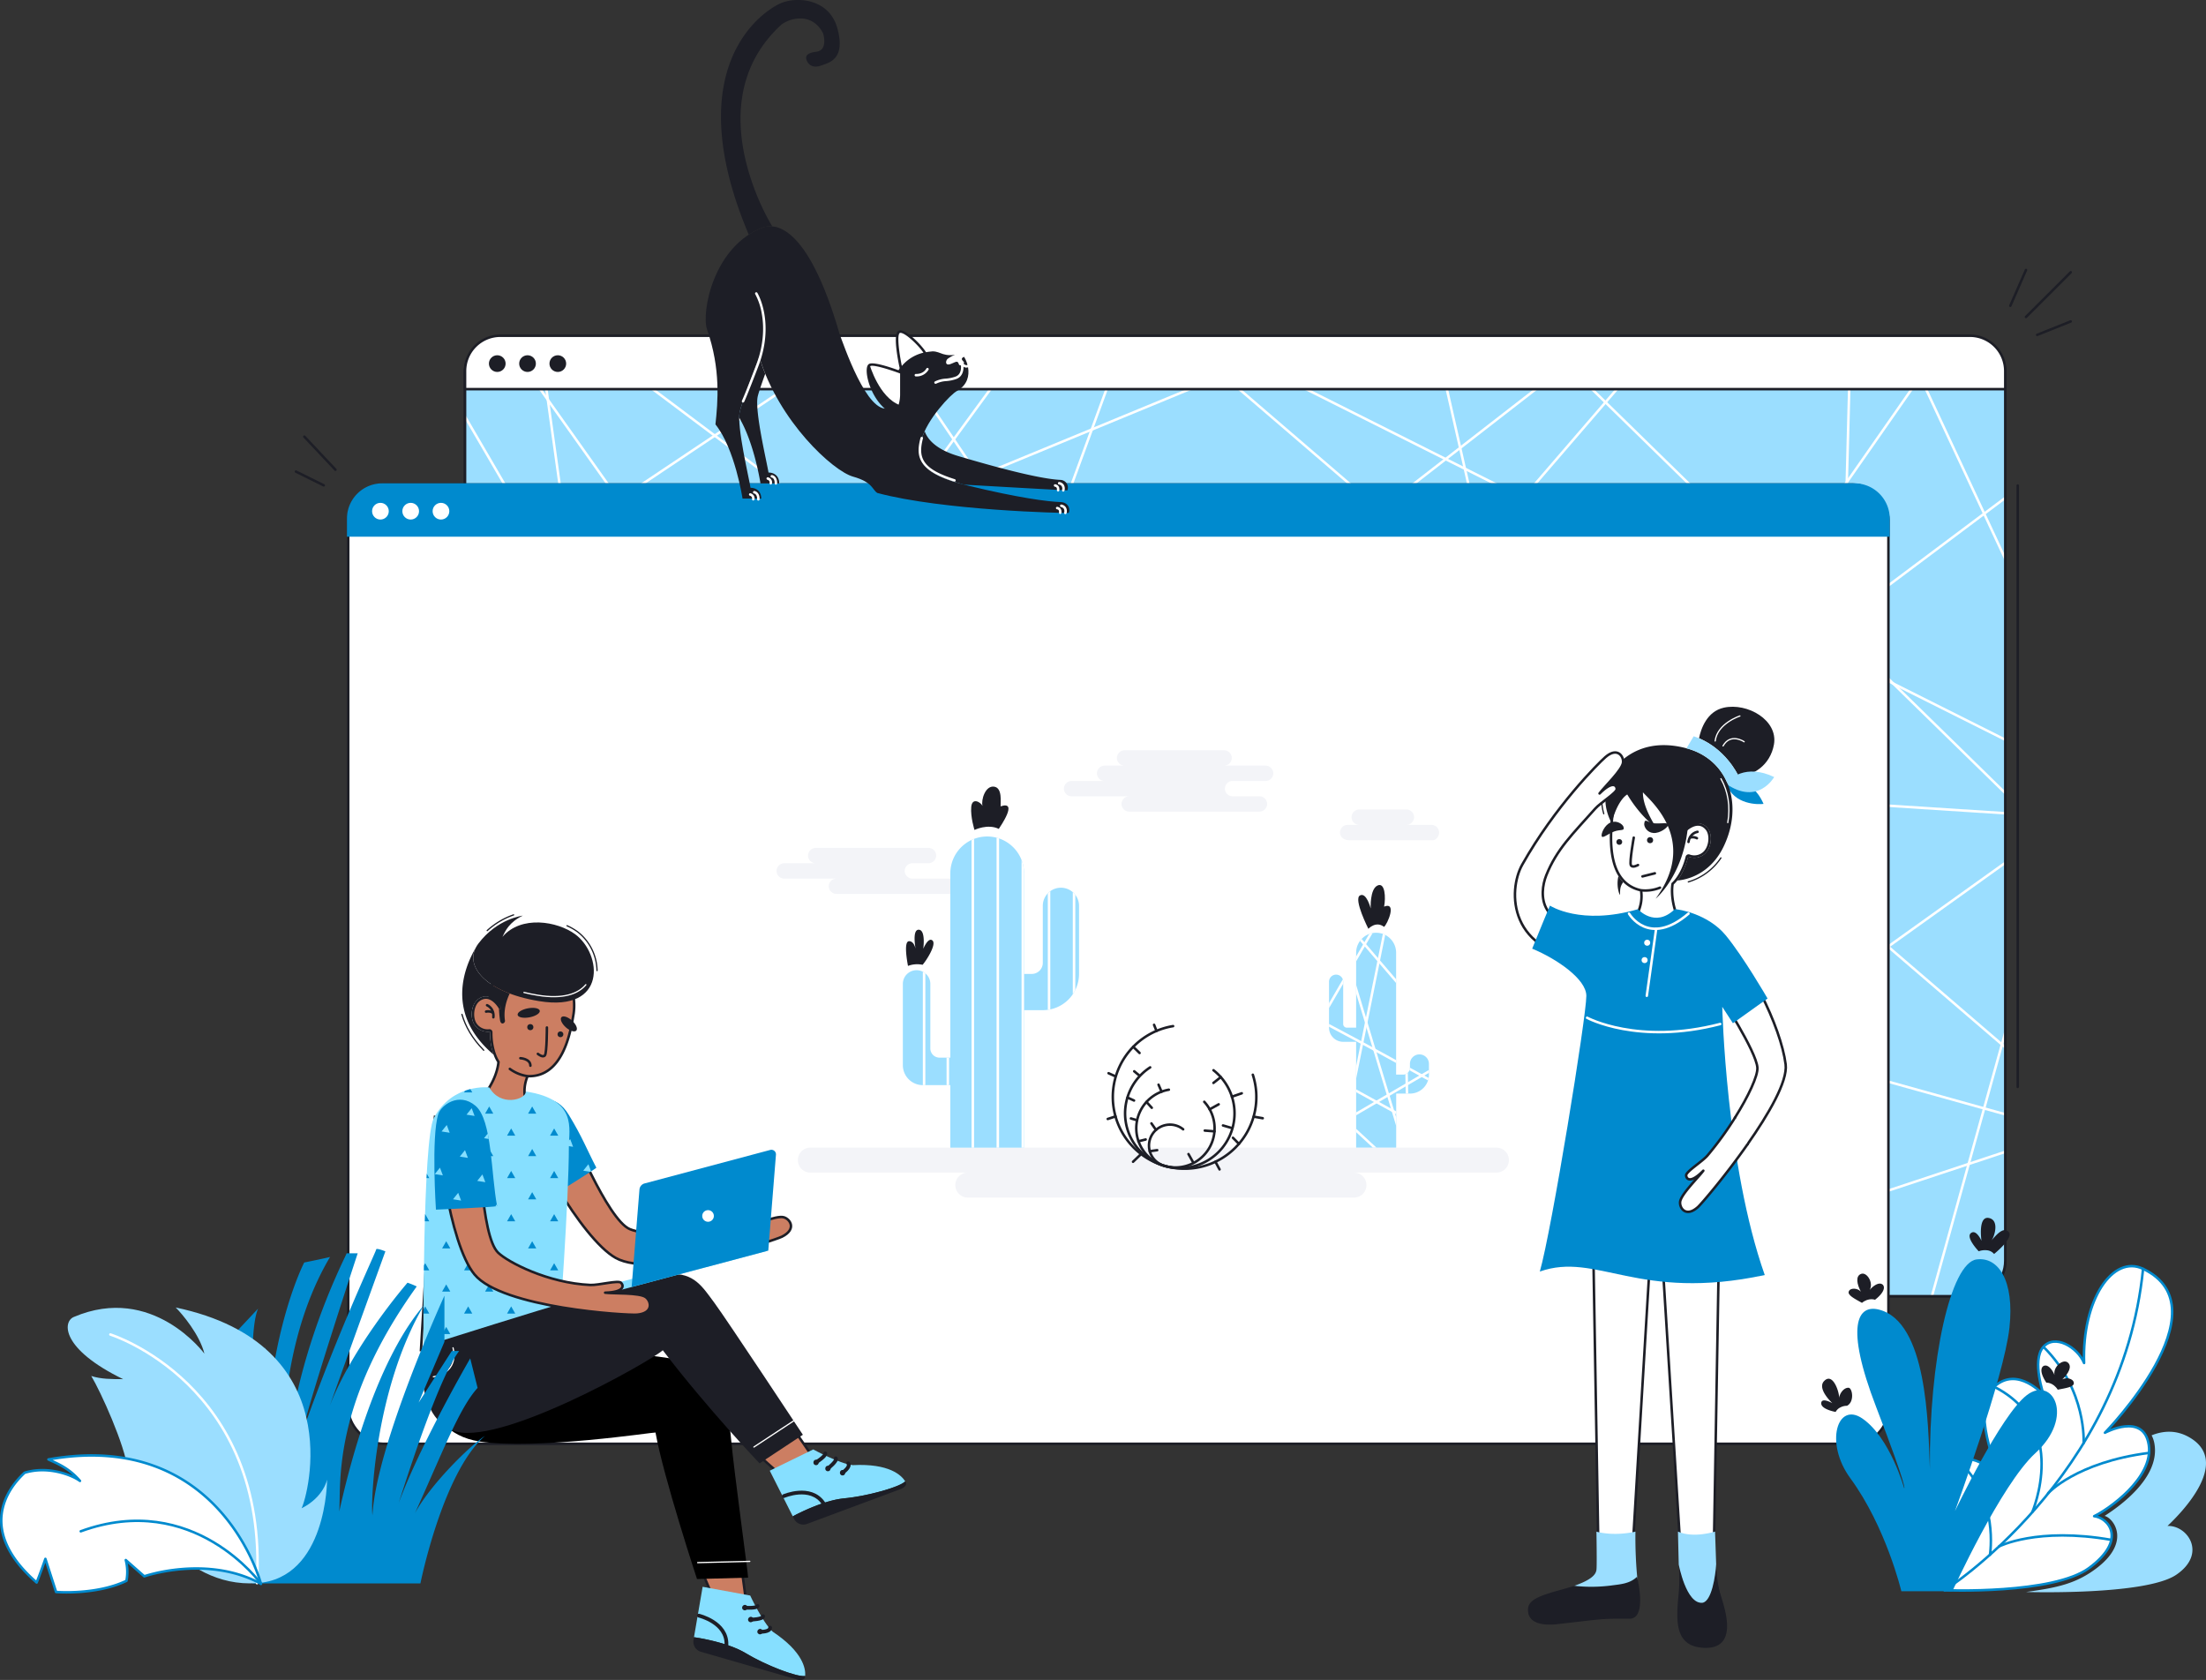 <svg xmlns="http://www.w3.org/2000/svg" xmlns:xlink="http://www.w3.org/1999/xlink" viewBox="0 0 1765.37 1344.45"><rect x="0" y="0" width="1765.37" height="1344.45" fill="#333333" stroke="none"/><defs><style>.cls-1,.cls-4{fill:#9bdeff;}.cls-1,.cls-10,.cls-16,.cls-17,.cls-22,.cls-3,.cls-7,.cls-8{stroke:#1d1e26;}.cls-1,.cls-10,.cls-12,.cls-13,.cls-15,.cls-16,.cls-17,.cls-22,.cls-3,.cls-6,.cls-7,.cls-8{stroke-linecap:round;}.cls-1,.cls-12,.cls-13,.cls-15,.cls-16,.cls-17,.cls-22,.cls-6,.cls-7,.cls-8{stroke-linejoin:round;}.cls-1,.cls-10,.cls-12,.cls-13,.cls-17,.cls-3,.cls-6,.cls-7,.cls-8{stroke-width:2px;}.cls-13,.cls-15,.cls-16,.cls-2,.cls-22,.cls-3,.cls-6,.cls-7{fill:none;}.cls-10,.cls-3{stroke-miterlimit:10;}.cls-5{clip-path:url(#clip-path);}.cls-15,.cls-6{stroke:#fff;}.cls-10,.cls-12,.cls-14,.cls-8{fill:#fff;}.cls-9{fill:#1d1e26;}.cls-11{fill:#008ace;}.cls-12,.cls-13{stroke:#008ace;}.cls-17{fill:#cc7e62;}.cls-18{clip-path:url(#clip-path-2);}.cls-19{fill:#86dfff;}.cls-20{clip-path:url(#clip-path-3);}.cls-21{clip-path:url(#clip-path-4);}.cls-22{stroke-width:3px;}.cls-23{fill:#f3f4f8;}.cls-24{clip-path:url(#clip-path-5);}.cls-25{clip-path:url(#clip-path-6);}</style><clipPath id="clip-path"><rect class="cls-1" x="372.15" y="269.68" width="1232.58" height="767.68" rx="28.28"/></clipPath><clipPath id="clip-path-2"><path class="cls-2" d="M426.84,882.29c3.6-1.77,17.43-8.06,28.4,10s14.28,27.44,22,42.23c-1.67,1.67-33,21.12-33,21.12S401,895,426.84,882.29Z"/></clipPath><clipPath id="clip-path-3"><path class="cls-2" d="M391.59,870.26s-29.54-3.53-44.4,24.53c-9.13,17.23-8.34,183.57-8.34,183.57s95.65,1.75,107.34-2c1.69-11.67,9.05-117.11,9.05-158.65,0-14,7.09-37.92-34.31-44.15C420.48,880.24,400.31,885.88,391.59,870.26Z"/></clipPath><clipPath id="clip-path-4"><path class="cls-2" d="M350.74,891.61c2.17-6.93,16.45-18,29.79-6.64s12.36,54.44,17.28,80.28c-2.22.84-48.94,2.83-48.94,2.83S345,910,350.74,891.61Z"/></clipPath><clipPath id="clip-path-5"><path class="cls-2" d="M834.51,724.94v45.64a8.86,8.86,0,0,1-8.86,8.86h-6.14v-80.5a29.5,29.5,0,0,0-29.5-29.5h0a29.5,29.5,0,0,0-29.5,29.5v147.5h-8.62a7.38,7.38,0,0,1-7.38-7.39V787.44a11,11,0,0,0-11-11h0a11,11,0,0,0-11,11v65a16,16,0,0,0,16,16h22v50h59v-110h15a29,29,0,0,0,29-29h0v-54.5a14.5,14.5,0,0,0-14.5-14.5h0A14.5,14.5,0,0,0,834.51,724.94Z"/></clipPath><clipPath id="clip-path-6"><path class="cls-2" d="M1128.31,851.43v3.12a5.46,5.46,0,0,1-5.46,5.46h-5.59V762.48a16,16,0,0,0-16-16h0a16,16,0,0,0-16,16v59.95h-7.46a2.9,2.9,0,0,1-2.9-2.9V785.65a5.66,5.66,0,0,0-5.67-5.66h0a5.65,5.65,0,0,0-5.66,5.66v36.78h0a11.33,11.33,0,0,0,11.33,11.33h10.36v84.68h32.06V875.21h11a15.21,15.21,0,0,0,15.2-15.2h0v-8.58a7.6,7.6,0,0,0-7.6-7.6h0A7.6,7.6,0,0,0,1128.31,851.43Z"/></clipPath></defs><g id="Layer_2" data-name="Layer 2"><g id="L_Empty_Monochrome"><rect class="cls-3" x="372.15" y="269.68" width="1232.58" height="767.68" rx="28.28"/><rect class="cls-4" x="372.15" y="269.68" width="1232.58" height="767.68" rx="28.28"/><g class="cls-5"><line class="cls-6" x1="370.59" y1="782.21" x2="791.48" y2="1052.64"/><line class="cls-6" x1="370.59" y1="330.82" x2="791.48" y2="1052.64"/><line class="cls-6" x1="371.53" y1="888.43" x2="819.95" y2="273.89"/><line class="cls-6" x1="1326.24" y1="273.89" x2="655.25" y2="1052.64"/><line class="cls-6" x1="1627.17" y1="381.65" x2="730.87" y2="1053.06"/><line class="cls-6" x1="1277.44" y1="273.89" x2="371.53" y2="976.94"/><line class="cls-6" x1="472.26" y1="273.89" x2="1511.27" y2="1052.64"/><line class="cls-6" x1="958.21" y1="1052.64" x2="407.19" y2="275.92"/><line class="cls-6" x1="710.1" y1="273.14" x2="1238.81" y2="1054.67"/><line class="cls-6" x1="899.25" y1="273.89" x2="614.59" y2="1052.64"/><line class="cls-6" x1="370.59" y1="483.32" x2="683.72" y2="273.89"/><line class="cls-6" x1="1627.17" y1="745.61" x2="1541.77" y2="1052.64"/><polyline class="cls-6" points="1480.77 275.92 1460.44 1052.64 370.59 621.58"/><line class="cls-6" x1="970.41" y1="273.89" x2="1627.17" y2="603.28"/><line class="cls-6" x1="1556" y1="273.89" x2="1013.11" y2="1052.64"/><line class="cls-6" x1="1149.34" y1="273.89" x2="1326.24" y2="1054.67"/><line class="cls-6" x1="948.05" y1="273.89" x2="1627.17" y2="857.44"/><line class="cls-6" x1="1627.17" y1="674.45" x2="1098.51" y2="1052.64"/><line class="cls-6" x1="370.59" y1="918.44" x2="506.82" y2="1054.67"/><line class="cls-6" x1="1208.17" y1="247.04" x2="1681.55" y2="709.8"/><line class="cls-6" x1="1511.23" y1="247.04" x2="1646.17" y2="535.98"/><line class="cls-6" x1="1660.54" y1="903.34" x2="1128.26" y2="1079.55"/><polyline class="cls-6" points="1646.17 653.52 328.66 568.55 1170.47 221.35"/><line class="cls-6" x1="546.4" y1="1096.45" x2="422.16" y2="203.01"/><line class="cls-6" x1="375.72" y1="549.15" x2="1646.17" y2="903.34"/></g><rect class="cls-7" x="372.15" y="269.68" width="1232.58" height="767.68" rx="28.28"/><path class="cls-8" d="M400.43,268.68h1176A28.28,28.28,0,0,1,1604.73,297v14.44a0,0,0,0,1,0,0H372.15a0,0,0,0,1,0,0V297A28.28,28.28,0,0,1,400.43,268.68Z"/><circle class="cls-9" cx="397.94" cy="290.99" r="6.68"/><circle class="cls-9" cx="422.16" cy="290.99" r="6.68"/><circle class="cls-9" cx="446.39" cy="290.99" r="6.68"/><rect class="cls-10" x="278.65" y="387.8" width="1232.58" height="767.68" rx="28.28"/><path class="cls-11" d="M305.92,386.8H1484a28.28,28.28,0,0,1,28.28,28.28v14.44a0,0,0,0,1,0,0H277.64a0,0,0,0,1,0,0V415.08A28.28,28.28,0,0,1,305.92,386.8Z"/><path class="cls-4" d="M1678.33,1254.62c27.55-21.31,12.61-40,5.89-41.43,12.32-7.89,44-30.49,40-57a22.93,22.93,0,0,0-2.37-7.49c9.52-3.82,19.61-4.22,29.41,1.16,35.68,19.56-6.33,61.57-16.69,71.35,16.11-.58,31.87,22.29,6.91,39.13-24.74,16.68-120.11,13.73-120.13,13.73C1646.12,1270.66,1661.71,1267.47,1678.33,1254.62Z"/><path class="cls-12" d="M1556.2,1272.68s86.85,3.49,115.66-17.84c31.07-23,15-40.28,4-41.43,10.94-5.18,47.76-30.5,43.73-57s-35.1-9.79-35.1-9.79,97-99.52,30.5-131.19c-24.17-11.5-48.91,24.75-47.18,75.38-5.18-12.66-23.59-23.59-32.8-12.66s.58,38.55.58,38.55-20.72-24.16-39.71-6.9,1.73,65.59,5.76,74.23c-9.78-12.09-31.11-25-39.71-8.64C1549.3,1199.6,1570.59,1246.21,1556.2,1272.68Z"/><path class="cls-13" d="M1556.2,1272.68s142.12-89.77,158.81-257.21"/><path class="cls-13" d="M1667.43,1154.93s2.7-42.21-31.82-76.74"/><path class="cls-13" d="M1639.06,1195s22.44-24.74,80.55-32.22"/><path class="cls-13" d="M1626.4,1210s29.92-69.62-30.5-100.12"/><path class="cls-13" d="M1599.76,1237.61s30.44-15.67,89.82-5.26"/><path class="cls-13" d="M1592.5,1244.25s7.39-45.75-25.1-74.83"/><path class="cls-11" d="M1562.4,1273.47s38.89-85.37,66.44-110.53c31.84-29.06,13.84-62.28-6.92-46.37s-57.44,92.74-57.44,92.74,39.24-106.79,43.6-146.72c4.15-38.06-9.14-57-26.3-54.67-20.76,2.77-38.06,80.28-37.37,167.48-1.39-36-2.19-117.68-40.84-127.34-16.61-4.15-27.68,11.76-2.07,78.2,26,67.6,22.34,64.79,22.34,64.79s-11.25-40.5-33.42-55.79c-20.07-13.84-30.45,19.38-9.68,47.76,28.7,39.22,40.83,90.45,40.83,90.45Z"/><path class="cls-9" d="M1595.77,1003.57a8.5,8.5,0,0,0-5.94-3,14.47,14.47,0,0,0-6.35.83s-10.58-11-6.27-14.52,8.49,6.14,8.49,6.14-3-20,5.88-18.27,4.33,15.55,2,18.06c2.85-3,9.53-12.05,14-6.73C1611.59,990.91,1595.77,1003.57,1595.77,1003.57Z"/><path class="cls-9" d="M1478.06,1125.06a10.79,10.79,0,0,0-5.08,1.19,8.61,8.61,0,0,0-4,3.72s-11.73-2-11.53-7,8.9,0,8.9,0-12.4-11.38-6.71-17.58c7-7.57,12.35,8.57,12.15,13.51.32-3.78,3.81-8.51,7.59-8.27C1482.36,1110.88,1484.28,1121.85,1478.06,1125.06Z"/><path class="cls-9" d="M1500.51,1040.22s-5-2-10.46,2.46c-5.67-3.24-11.94-6.16-10.48-9.3s7.36-2.37,9.61.35c-3.27-6.1-4.39-12.57.21-14.25s10.11,7.14,6.87,12.81c2.39-2.85,6.34-5.75,9.15-4.9S1509.9,1032.83,1500.51,1040.22Z"/><path class="cls-9" d="M1637.57,1106.52s5.4-.34,9.15,5.64c6.4-1.28,13.27-2.07,12.88-5.51s-6.23-4.58-9.22-2.71c5-4.75,8.13-10.54,4.3-13.58s-11.85,3.58-10.57,10c-1.37-3.47-4.19-7.46-7.13-7.55S1631,1096.54,1637.57,1106.52Z"/><circle class="cls-14" cx="304.44" cy="409.11" r="6.68"/><circle class="cls-14" cx="328.66" cy="409.11" r="6.68"/><circle class="cls-14" cx="352.89" cy="409.11" r="6.68"/><line class="cls-7" x1="1608.78" y1="244.72" x2="1621.31" y2="216.08"/><line class="cls-7" x1="1621.31" y1="253.67" x2="1657.12" y2="217.87"/><line class="cls-7" x1="1630.27" y1="268" x2="1657.12" y2="257.25"/><line class="cls-7" x1="243.55" y1="349.44" x2="268.46" y2="375.93"/><line class="cls-7" x1="236.81" y1="377.4" x2="259.11" y2="388.44"/><line class="cls-7" x1="1614.71" y1="388.58" x2="1614.71" y2="869.84"/><path class="cls-9" d="M711.58,326.56c1.22-.44-3.58-42.5,34.7-45.37,7,0,8.12,5.18,22.48,2,2.87-.64,14,20.1-2.87,29.67-5.1,2.55-24.24,23-28.39,38.91s-1.93,27.43,37.63,37,63.36,12.73,73.89,13.05c7,.48,7.46,7.05,6.18,8.64-3.51.32-100.79-1.91-153.11-15.95-4.14-2.55-3.5-8.61-19.45-13.07s-59.33-44-75-95.7c-2.24,5.74-14,36.65-15.63,43.7-2.6,11.57,7.3,52.52,8.61,60.93,4.78,0,8.61,2.93,8.61,8.67h-15s-6.06-39.93-21.69-59.39c1.91-17.86,4.38-44.15-6.7-75.92-4.78-13.71,5.1-67.62,45.61-82,7-1.92,34.14-5.75,60.61,86.12C674.66,274.25,694,332.94,711.58,326.56Z"/><path class="cls-14" d="M721.12,295.17c4.09-5.57,10.21-10.23,19.4-12.27-3.47-6.08-17.9-20.46-21.39-17-3.67,3.67,2,29.25,2,29.25Z"/><path class="cls-9" d="M720.62,297.53l-.48-2.15c-1-4.36-5.58-26.3-1.72-30.16a3.1,3.1,0,0,1,2.77-.79c5.67.76,17.18,12.68,20.2,18l.67,1.18-1.32.29a30.81,30.81,0,0,0-18.82,11.88Zm0-31.14a.9.9,0,0,0-.74.24c-2.12,2.12-.32,15.95,1.81,26.24a32.52,32.52,0,0,1,17.29-10.61c-3.82-5.7-13.72-15.27-18-15.85A2.12,2.12,0,0,0,720.58,266.39Z"/><path class="cls-9" d="M615,378.18c-1.31-8.41-11.21-49.36-8.62-60.92.68-3,3.2-10.3,6-18.14-1.77-4.36-3.37-8.83-4.75-13.39-2.24,5.74-14,36.65-15.63,43.7a23.62,23.62,0,0,0-.43,4.87c12.17,20.54,17,52.56,17,52.56h15C623.62,381.12,619.79,378.18,615,378.18Z"/><path class="cls-9" d="M611.5,181.75a18,18,0,0,1,6.47-.6l0-.07s-61.3-97.46,6.72-160.8c5.47-5.09,24.75-11.74,34,6.44,1.28,4.47,2.56,13.72-5.42,14.68s-8.61,3.82-8,6.06,3.51,8,11.78,5c6.67-2.38,19.6-5,13.22-29.28s-32-25.83-44.46-21c-14.26,5.49-83.81,50.37-26.6,185.63A57.88,57.88,0,0,1,611.5,181.75Z"/><path class="cls-9" d="M740,345.09a40.83,40.83,0,0,0-2.45,6.67c-4,15.46-2.06,26.72,34.09,36.11,26.77,1.53,80,4.56,82.5,4.56a6.11,6.11,0,0,0-5.36-8.36c-17.23-.79-52.86-10.46-81.88-19.07C747.86,359.37,741.84,350.53,740,345.09Z"/><path class="cls-14" d="M763.83,385.43a1,1,0,0,1-.3,0c-30.73-9.63-30.24-22.09-26.87-35.07a1,1,0,1,1,1.94.5c-3.93,15.12-1.06,24.33,25.53,32.66a1,1,0,0,1-.3,1.95Z"/><path class="cls-14" d="M721.28,298.19s-21.34-8.12-25.25-6.09.14,23.22,12.62,34.1S721.28,316,721.28,316Z"/><path class="cls-9" d="M714.9,330.33c-2,0-4.33-1.13-6.91-3.38-10.18-8.88-15.2-24.68-14.31-32.09.23-1.89.86-3.12,1.89-3.65,4.1-2.13,22.43,4.67,26.06,6.05l.65.24V316c0,1.18-.23,11.55-5.32,13.85A5,5,0,0,1,714.9,330.33ZM698,292.74a3.29,3.29,0,0,0-1.47.25c-.29.15-.66.78-.82,2.11-.7,5.83,3.37,21.39,13.64,30.35,2.85,2.49,5.15,3.37,6.82,2.61,3.34-1.5,4.13-9.19,4.15-12V298.89C713.18,296.22,702.3,292.74,698,292.74Z"/><path class="cls-9" d="M708.65,326.2c6.76,5.9,9.9,2.42,11.36-2-16.5-6.2-24-32.1-24-32.1C692.11,294.13,696.17,315.32,708.65,326.2Z"/><path class="cls-14" d="M768.46,282.37a32.42,32.42,0,0,0-9.66,4.49c-2.27,1.42-2.7,6.12,1.71,4.53s5.68-3.25,6.77-.06c.82,2.41,4,.24,4.18-1s-4-2.9,0-4.77C774.11,284.33,771.7,281.56,768.46,282.37Z"/><path class="cls-14" d="M748.67,307.15a1,1,0,0,1-.46-1.89A22.61,22.61,0,0,1,757,303a29.5,29.5,0,0,0,7.65-1.6c5.76-2.11,4.26-9.7,4.19-10a1,1,0,0,1,.55-1.1,1,1,0,0,1,1.2.25s2,2.25,3.46,1.51a1,1,0,0,1,.89,1.79,4,4,0,0,1-3.87-.34c.06,3.49-1.08,8.08-5.73,9.79a31.22,31.22,0,0,1-8.12,1.7,20.9,20.9,0,0,0-8.1,2.08A1.06,1.06,0,0,1,748.67,307.15Z"/><path class="cls-14" d="M733.44,301.26a5.22,5.22,0,0,1-.59,0,1,1,0,1,1,.17-2c.24,0,5.53.39,8.28-4.24a1,1,0,1,1,1.72,1A11,11,0,0,1,733.44,301.26Z"/><path class="cls-14" d="M594.64,322.14a.9.9,0,0,1-.42-.1,1,1,0,0,1-.48-1.33c2.18-4.64,8.63-21.3,11.41-28.65,6.65-17.52,6.1-32,4.47-41a50.81,50.81,0,0,0-5.18-15.55,1,1,0,1,1,1.71-1c.15.24,3.58,6,5.42,16.12,1.69,9.29,2.28,24.15-4.55,42.15-2.79,7.37-9.27,24.1-11.47,28.79A1,1,0,0,1,594.64,322.14Z"/><path class="cls-14" d="M852.56,411.48a1,1,0,0,1-.24,0,1,1,0,0,1-.74-1.2,4,4,0,0,0-.3-3.18,3.59,3.59,0,0,0-2.11-1.32,1,1,0,1,1,.29-2,5.5,5.5,0,0,1,3.48,2.18,5.85,5.85,0,0,1,.59,4.75A1,1,0,0,1,852.56,411.48Z"/><path class="cls-14" d="M848.47,411.39h-.09a1,1,0,0,1-.91-1.09c.22-2.35-.9-2.58-1.44-2.69a1.07,1.07,0,0,1-1-.94,1,1,0,0,1,1.39-1c3,.66,3.16,3.3,3,4.83A1,1,0,0,1,848.47,411.39Z"/><path class="cls-14" d="M850.88,393.43a.91.91,0,0,1-.23,0,1,1,0,0,1-.74-1.2,3.9,3.9,0,0,0-.3-3.16,3.47,3.47,0,0,0-2.13-1.34,1,1,0,1,1,.31-2,5.46,5.46,0,0,1,3.47,2.18,5.76,5.76,0,0,1,.59,4.75A1,1,0,0,1,850.88,393.43Z"/><path class="cls-14" d="M846.8,393.34h-.1a1,1,0,0,1-.9-1.09c.22-2.35-.91-2.58-1.44-2.69-.74-.16-.94-.6-1-.94a1,1,0,0,1,1.38-1c3,.66,3.16,3.3,3,4.83A1,1,0,0,1,846.8,393.34Z"/><path class="cls-14" d="M606.88,400.62h0a1,1,0,0,1-1-1c.16-4.1-2.14-4.64-2.41-4.69a1,1,0,0,1,.31-2c1.5.22,4.29,1.92,4.1,6.74A1,1,0,0,1,606.88,400.62Z"/><path class="cls-14" d="M602.79,400.53h-.14a1,1,0,0,1-.85-1.13,2.17,2.17,0,0,0-1.59-2.65,1.09,1.09,0,0,1-.82-.92,1,1,0,0,1,.88-1.1,1,1,0,0,1,.65.15,4.17,4.17,0,0,1,2.86,4.81A1,1,0,0,1,602.79,400.53Z"/><path class="cls-14" d="M620.91,387.86h0a1,1,0,0,1-1-1c.16-4.11-2.15-4.65-2.41-4.69a1,1,0,0,1-.82-1.15,1,1,0,0,1,1.13-.83c1.5.23,4.29,1.92,4.09,6.75A1,1,0,0,1,620.91,387.86Z"/><path class="cls-14" d="M616.82,387.77h-.15a1,1,0,0,1-.84-1.14,2.16,2.16,0,0,0-1.59-2.64,1.16,1.16,0,0,1-.83-.93,1,1,0,0,1,.9-1.1,1.09,1.09,0,0,1,.64.15,4.17,4.17,0,0,1,2.86,4.81A1,1,0,0,1,616.82,387.77Z"/><path class="cls-8" d="M1398.51,915.68c16.82-24,32.16-50.26,30.47-63.83-3.76-30.05-30.35-84.74-56.71-108.37l4.33,53.44s28.9,44.5,29.77,57.54c.43,6.51-7.12,22.77-17.95,40"/><ellipse class="cls-3" cx="1325.33" cy="941.72" rx="51.27" ry="20.58"/><polygon class="cls-8" points="1305.54 1256.44 1323.16 962.3 1274.05 942.08 1279.4 1256.41 1305.54 1256.44"/><polygon class="cls-8" points="1345.84 1256.61 1327.49 962.3 1376.6 942.08 1371.25 1256.57 1345.84 1256.61"/><rect class="cls-3" x="1274.05" y="752.87" width="102.55" height="188.49"/><path class="cls-7" d="M1345.84,1256.54c0-.48-1,28.54-1,43,0,14.76,23.11,22.44,33.57,9.12,5.78-7.36-5.7-40.12-7.11-52C1371.25,1256.18,1345.84,1256.54,1345.84,1256.54Z"/><path class="cls-7" d="M1305.53,1256.51s8.24,33.66,1.74,35.83c-13.65,4.55-19.49-2.17-29.61-2.17s-.31,6.27-46.73,6.75c-6.91-.49-11.34-10.81,0-16.36s39.08-6,48.46-24.08Z"/><path class="cls-3" d="M1340.11,730.05c.24.7.5,1.42.78,2.15,0,0-5.55,7.72-18.54,6.29-13.86-1.52-11.87-7.6-11.87-7.6.15-.3.3-.59.43-.89-21.29,2.89-36.86,12-36.86,22.87,0,13.16,23,23.83,51.28,23.83s51.27-10.67,51.27-23.83C1376.6,742.1,1361.22,733,1340.11,730.05Z"/><path class="cls-8" d="M1328.42,710.41a31.09,31.09,0,0,1-15.16,2.09c-27.31-5.78-24.54-41.88-23.31-56.21,0,0,1.74-37.7,39.65-33.81,37,3.79,28.26,37.72,28.31,36.63-5.47.66-9.9,6.23-9.9,6.23s10.1-10.76,17.6-2.16c4.23,4.84,2.9,15-1.84,19.3a11.6,11.6,0,0,1-11.91,2.34,1.43,1.43,0,0,0-1.92.91c-3.88,15.49-11.4,21.5-11.4,21.5s-2.29,10.66,3.4,25.42c0,0-5.79,8-19.33,6.53-14.44-1.6-12.35-7.93-12.35-7.93a30.54,30.54,0,0,0,3-18.75"/><path class="cls-3" d="M1358.47,665.71s-6.17.77-7.24,8.08"/><path class="cls-3" d="M1352.78,670.25a7.38,7.38,0,0,1,5.19.58"/><path class="cls-9" d="M1391.12,620.8c11.54.61,25.59-8.43,28.5-25,3.43-19.46-21.18-33.61-40.07-29.46-13.62,3-18.33,16.92-19.9,24.47C1380.45,599.65,1389.93,618.31,1391.12,620.8Z"/><path class="cls-11" d="M1381.5,627.36s19.31-8,29.8,16C1407.32,643.88,1387.7,644.42,1381.5,627.36Z"/><path class="cls-4" d="M1419.8,621.86s-12.88,23.1-38.3,5.5C1383.65,623.14,1397,611,1419.8,621.86Z"/><path class="cls-15" d="M1392.37,573s-18.11,5.91-19.79,20"/><path class="cls-15" d="M1395.77,593.62s-10.82-7.4-16.89,3.32"/><path class="cls-9" d="M1349.62,598.86c-28.71-7.61-47.15,3.23-57.57,15.81-.77.93,2.23,4.79,1.82,4.45-17.74,16.92-4.17,39.44-4.17,39.44,5.11-19.12,12.53-22.73,12.53-22.73v0c5.25,8.71,12.73,18.56,22.88,26.43-1.84-3.72-10.52-16.66-10.35-28.19,4.62,5.63,45.14,37.79,10.14,85.17,3-2.42,21.84-20.6,25.71-56.14.05-.4.07-.79.1-1.19a14.7,14.7,0,0,1,8.31-2.95,9.73,9.73,0,0,1,7.28,3.64c4.43,5.07,3.44,15.65-1.92,20.57a12.49,12.49,0,0,1-12.83,2.52.7.7,0,0,0-.53,0,.38.38,0,0,0-.2.25c-2.37,9.45-6,15.41-8.65,18.71,3.18-.15,25.16-2.15,37.18-27.15C1395.63,643.67,1383.13,607.74,1349.62,598.86Z"/><path class="cls-4" d="M1382.35,626.82l8.9-5.74s-10.47-23.44-35.87-31.84l-5.76,9.62C1365.58,603.09,1376.76,613.46,1382.35,626.82Z"/><path class="cls-9" d="M1295.18,701.1a25.46,25.46,0,0,0,1,15.13c.8-1.64-.69-5.88,2.88-10.25A28,28,0,0,1,1295.18,701.1Z"/><path class="cls-15" d="M1382.66,658.33c2.23-12.82.24-25.13-5.47-35.11"/><path class="cls-16" d="M1351.1,705.78a47.55,47.55,0,0,0,26.06-19.19"/><path class="cls-16" d="M1288.55,620.69c-8.64,10.81-7.33,23-5.13,30.55"/><circle class="cls-9" cx="1320.48" cy="672.39" r="2.44"/><circle class="cls-9" cx="1295.85" cy="673.82" r="2.3"/><path class="cls-3" d="M1307.43,670.36s-3.5,19.44-2.34,22,5.74-.08,5.74-.08"/><path class="cls-9" d="M1299.19,661.65c1.26,3.74-2.46,1.9-7.41,3.78s-9.29,5.82-10,3.82,2.34-9.2,7.29-11.09S1298.5,659.62,1299.19,661.65Z"/><path class="cls-9" d="M1315.8,659.31c.48-5.13,2.67-.87,8-.41s11.39-1,11.2,1.17-6.6,7-11.88,6.57S1315.61,661.45,1315.8,659.31Z"/><line class="cls-7" x1="1314.4" y1="701.39" x2="1324.32" y2="698.9"/><path class="cls-8" d="M1281.13,740.54c-50.44,5.21-49.71-25-43.72-40,8.34-20.9,21.11-33.08,39.19-53.41,4.24-4.76,17.36-12.73,17.23-15.71s-3.3-6.82-13.78,3.6c3.75-5.14,18.08-18.72,18.81-24.73.61-5-4.55-12.74-14.14-4.35-5.65,4.95-40.29,39.34-66.57,86.11-11.49,20.45-11.81,71.95,56,76.3"/><path class="cls-11" d="M1310.83,727.62s13.52,15.42,29.42,0c3.2,0,26.53,3.75,40.7,20.84s33.55,50.64,33.55,50.64l-27.72,19.8-8.53-13.13s2.84,126.28,34,214.63c-101.38,21.67-134.47-18.89-180-2.78,9.45-32.78,37.23-203.9,37.23-220.61,0-13.33-23.34-29.47-43.34-37.8,5.55-13.9,14.22-34.45,14.22-34.45S1265,741,1310.83,727.62Z"/><path class="cls-6" d="M1303.64,731.17s15.72,27.29,47.59,0"/><line class="cls-6" x1="1325.33" y1="743.48" x2="1317.87" y2="796.92"/><circle class="cls-14" cx="1318.18" cy="754.47" r="2.41"/><circle class="cls-14" cx="1316.11" cy="768.37" r="2.41"/><path class="cls-6" d="M1270.09,814.52s40.74,22.09,106.51,5"/><path class="cls-8" d="M1388.42,894.5a262.88,262.88,0,0,1-22,30.27c-4.14,4.85-17.22,12.9-17.06,15.88s3.36,6.79,13.74-3.74c-3.7,5.18-17.89,18.91-18.56,24.93-.56,5,4.68,12.69,14.18,4.2,2.83-2.53,22.14-25.15,39.83-50.36"/><path class="cls-9" d="M1343.44,1252.1s6,31.84,18.93,30.58c7.44-1,10.49-21.88,11-30.85,0,0,.56,12.92,2.45,20.83s18,45.62-10.24,46.15c-26.1,0-24.35-21.72-22.15-44.16A142.21,142.21,0,0,0,1343.44,1252.1Z"/><path class="cls-4" d="M1362.37,1282.68c7.44-1,10.49-21.88,11-30.85l-.88-26.1s-17.18,5.56-29.7,0l.64,26.37S1349.4,1283.94,1362.37,1282.68Z"/><path class="cls-4" d="M1310.77,1268a346.63,346.63,0,0,1-2-42.22c-18.29,4-31.21,0-31.21,0s.49,27.48,0,30.68c-.68,4.47-5.58,8.43-18.08,12.8C1259.47,1269.21,1289.68,1275.67,1310.77,1268Z"/><path class="cls-9" d="M1310.07,1261.87s8.56,33.73-6.11,33.6c-23.69-.21-22.45.41-56.23,4.17-7.62,1-24.93,2.08-24.93-11.47,0-10,15.25-12.5,37.29-19a123.94,123.94,0,0,0,29.18-.28C1296.74,1267.87,1304.24,1267.52,1310.07,1261.87Z"/><path class="cls-17" d="M422.75,898.62c-1.25,13,42.08,92.49,70,108.11,30.52,17.09,126-13.55,133-17,12-6,6.6-14.12,1.44-15.55-6.16-1.7-25.17,6.83-31.7,8.42,14.39-6,11.91-10.67,9.05-12s-15.88,8.35-22.25,10.5C550,992,514.12,987.94,504,983.67c-17.84-7.5-47.6-80.17-50.52-87.61C447.67,881.33,424.83,877.2,422.75,898.62Z"/><path class="cls-11" d="M426.84,882.29c3.6-1.77,17.43-8.06,28.4,10s14.28,27.44,22,42.23c-1.67,1.67-33,21.12-33,21.12S401,895,426.84,882.29Z"/><g class="cls-18"><polygon class="cls-19" points="287.72 855.53 291.87 850.37 294.2 856.56 287.72 855.53"/><polygon class="cls-19" points="321.7 860.95 325.84 855.78 328.17 861.98 321.7 860.95"/><polygon class="cls-19" points="253.75 850.12 257.89 844.95 260.23 851.15 253.75 850.12"/><polygon class="cls-19" points="389.64 871.78 393.79 866.62 396.12 872.81 389.64 871.78"/><polygon class="cls-19" points="423.62 877.2 427.76 872.03 430.09 878.23 423.62 877.2"/><polygon class="cls-19" points="355.67 866.36 359.81 861.2 362.14 867.39 355.67 866.36"/><polygon class="cls-19" points="457.59 882.61 461.73 877.45 464.06 883.64 457.59 882.61"/><polygon class="cls-19" points="491.56 888.03 495.7 882.86 498.04 889.06 491.56 888.03"/><polygon class="cls-19" points="559.51 898.86 563.65 893.69 565.98 899.89 559.51 898.86"/><polygon class="cls-19" points="593.48 904.27 597.62 899.11 599.96 905.3 593.48 904.27"/><polygon class="cls-19" points="525.53 893.44 529.68 888.28 532.01 894.47 525.53 893.44"/><polygon class="cls-19" points="302.32 875.66 306.46 870.5 308.79 876.7 302.32 875.66"/><polygon class="cls-19" points="336.29 881.08 340.43 875.91 342.77 882.11 336.29 881.08"/><polygon class="cls-19" points="268.35 870.25 272.49 865.08 274.82 871.28 268.35 870.25"/><polygon class="cls-19" points="404.24 891.91 408.38 886.75 410.71 892.94 404.24 891.91"/><polygon class="cls-19" points="438.21 897.33 442.35 892.16 444.69 898.36 438.21 897.33"/><polygon class="cls-19" points="370.26 886.49 374.41 881.33 376.74 887.53 370.26 886.49"/><polygon class="cls-19" points="472.18 902.74 476.33 897.58 478.66 903.77 472.18 902.74"/><polygon class="cls-19" points="506.16 908.16 510.3 902.99 512.63 909.19 506.16 908.16"/><polygon class="cls-19" points="574.1 918.99 578.25 913.82 580.58 920.02 574.1 918.99"/><polygon class="cls-19" points="608.08 924.4 612.22 919.24 614.55 925.43 608.08 924.4"/><polygon class="cls-19" points="540.13 913.57 544.27 908.41 546.61 914.6 540.13 913.57"/><polygon class="cls-19" points="282.28 889.68 286.42 884.52 288.75 890.71 282.28 889.68"/><polygon class="cls-19" points="316.25 895.09 320.4 889.93 322.73 896.13 316.25 895.09"/><polygon class="cls-19" points="248.31 884.26 252.45 879.1 254.78 885.29 248.31 884.26"/><polygon class="cls-19" points="384.2 905.93 388.34 900.76 390.67 906.96 384.2 905.93"/><polygon class="cls-19" points="418.17 911.34 422.31 906.18 424.65 912.37 418.17 911.34"/><polygon class="cls-19" points="350.23 900.51 354.37 895.35 356.7 901.54 350.23 900.51"/><polygon class="cls-19" points="452.14 916.76 456.29 911.59 458.62 917.79 452.14 916.76"/><polygon class="cls-19" points="486.12 922.17 490.26 917.01 492.59 923.21 486.12 922.17"/><polygon class="cls-19" points="554.07 933 558.21 927.84 560.54 934.04 554.07 933"/><polygon class="cls-19" points="588.04 938.42 592.18 933.26 594.51 939.45 588.04 938.42"/><polygon class="cls-19" points="520.09 927.59 524.23 922.42 526.57 928.62 520.09 927.59"/><polygon class="cls-19" points="296.88 909.81 301.02 904.65 303.35 910.84 296.88 909.81"/><polygon class="cls-19" points="330.85 915.23 334.99 910.06 337.32 916.26 330.85 915.23"/><polygon class="cls-19" points="262.9 904.39 267.04 899.23 269.38 905.43 262.9 904.39"/><polygon class="cls-19" points="398.79 926.06 402.94 920.89 405.27 927.09 398.79 926.06"/><polygon class="cls-19" points="432.77 931.47 436.91 926.31 439.24 932.5 432.77 931.47"/><polygon class="cls-19" points="364.82 920.64 368.96 915.48 371.3 921.67 364.82 920.64"/><polygon class="cls-19" points="466.74 936.89 470.88 931.72 473.21 937.92 466.74 936.89"/><polygon class="cls-19" points="500.71 942.3 504.86 937.14 507.19 943.34 500.71 942.3"/><polygon class="cls-19" points="568.66 953.13 572.8 947.97 575.13 954.17 568.66 953.13"/><polygon class="cls-19" points="602.63 958.55 606.78 953.39 609.11 959.58 602.63 958.55"/><polygon class="cls-19" points="534.69 947.72 538.83 942.56 541.16 948.75 534.69 947.72"/><polygon class="cls-19" points="276.93 923.25 281.07 918.08 283.4 924.28 276.93 923.25"/><polygon class="cls-19" points="310.9 928.66 315.05 923.5 317.38 929.7 310.9 928.66"/><polygon class="cls-19" points="242.96 917.83 247.1 912.67 249.43 918.86 242.96 917.83"/><polygon class="cls-19" points="378.85 939.49 382.99 934.33 385.32 940.53 378.85 939.49"/><polygon class="cls-19" points="412.82 944.91 416.96 939.75 419.3 945.94 412.82 944.91"/><polygon class="cls-19" points="344.88 934.08 349.02 928.91 351.35 935.11 344.88 934.08"/><polygon class="cls-19" points="446.79 950.33 450.94 945.16 453.27 951.36 446.79 950.33"/><polygon class="cls-19" points="480.77 955.74 484.91 950.58 487.24 956.77 480.77 955.74"/><polygon class="cls-19" points="548.71 966.57 552.86 961.41 555.19 967.6 548.71 966.57"/><polygon class="cls-19" points="582.69 971.99 586.83 966.82 589.16 973.02 582.69 971.99"/><polygon class="cls-19" points="514.74 961.16 518.88 955.99 521.22 962.19 514.74 961.16"/><polygon class="cls-19" points="291.52 943.38 295.67 938.21 298 944.41 291.52 943.38"/><polygon class="cls-19" points="325.5 948.79 329.64 943.63 331.97 949.83 325.5 948.79"/><polygon class="cls-19" points="257.55 937.96 261.69 932.8 264.02 938.99 257.55 937.96"/><polygon class="cls-19" points="393.44 959.62 397.59 954.46 399.92 960.66 393.44 959.62"/><polygon class="cls-19" points="427.42 965.04 431.56 959.88 433.89 966.07 427.42 965.04"/><polygon class="cls-19" points="359.47 954.21 363.61 949.05 365.94 955.24 359.47 954.21"/><polygon class="cls-19" points="461.39 970.46 465.53 965.29 467.86 971.49 461.39 970.46"/><polygon class="cls-19" points="495.36 975.87 499.5 970.71 501.84 976.9 495.36 975.87"/><polygon class="cls-19" points="563.31 986.7 567.45 981.54 569.78 987.73 563.31 986.7"/><polygon class="cls-19" points="597.28 992.12 601.42 986.96 603.76 993.15 597.28 992.12"/><polygon class="cls-19" points="529.34 981.29 533.48 976.12 535.81 982.32 529.34 981.29"/><polygon class="cls-19" points="271.49 957.39 275.63 952.23 277.96 958.43 271.49 957.39"/><polygon class="cls-19" points="305.46 962.81 309.6 957.65 311.93 963.84 305.46 962.81"/><polygon class="cls-19" points="237.51 951.98 241.66 946.82 243.99 953.01 237.51 951.98"/><polygon class="cls-19" points="373.4 973.64 377.55 968.48 379.88 974.67 373.4 973.64"/><polygon class="cls-19" points="407.38 979.06 411.52 973.89 413.85 980.09 407.38 979.06"/><polygon class="cls-19" points="339.43 968.23 343.57 963.06 345.91 969.26 339.43 968.23"/><polygon class="cls-19" points="441.35 984.47 445.49 979.31 447.83 985.5 441.35 984.47"/><polygon class="cls-19" points="475.32 989.89 479.47 984.72 481.8 990.92 475.32 989.89"/><polygon class="cls-19" points="543.27 1000.72 547.41 995.55 549.75 1001.75 543.27 1000.72"/><polygon class="cls-19" points="577.24 1006.13 581.39 1000.97 583.72 1007.17 577.24 1006.13"/><polygon class="cls-19" points="509.3 995.3 513.44 990.14 515.77 996.34 509.3 995.3"/><polygon class="cls-19" points="286.08 977.52 290.22 972.36 292.56 978.56 286.08 977.52"/><polygon class="cls-19" points="320.05 982.94 324.2 977.78 326.53 983.97 320.05 982.94"/><polygon class="cls-19" points="252.11 972.11 256.25 966.95 258.58 973.14 252.11 972.11"/><polygon class="cls-19" points="388 993.77 392.14 988.61 394.48 994.8 388 993.77"/><polygon class="cls-19" points="421.97 999.19 426.12 994.02 428.45 1000.22 421.97 999.19"/><polygon class="cls-19" points="354.03 988.36 358.17 983.19 360.5 989.39 354.03 988.36"/><polygon class="cls-19" points="455.95 1004.6 460.09 999.44 462.42 1005.63 455.95 1004.6"/><polygon class="cls-19" points="489.92 1010.02 494.06 1004.86 496.39 1011.05 489.92 1010.02"/><polygon class="cls-19" points="557.87 1020.85 562.01 1015.69 564.34 1021.88 557.87 1020.85"/><polygon class="cls-19" points="591.84 1026.27 595.98 1021.1 598.31 1027.3 591.84 1026.27"/><polygon class="cls-19" points="523.89 1015.43 528.03 1010.27 530.37 1016.47 523.89 1015.43"/><polygon class="cls-19" points="265.3 996.17 269.45 991.01 271.78 997.2 265.3 996.17"/><polygon class="cls-19" points="299.28 1001.59 303.42 996.42 305.75 1002.62 299.28 1001.59"/><polygon class="cls-19" points="231.33 990.75 235.47 985.59 237.81 991.79 231.33 990.75"/><polygon class="cls-19" points="367.22 1012.42 371.37 1007.25 373.7 1013.45 367.22 1012.42"/><polygon class="cls-19" points="401.2 1017.83 405.34 1012.67 407.67 1018.87 401.2 1017.83"/><polygon class="cls-19" points="333.25 1007 337.39 1001.84 339.73 1008.03 333.25 1007"/><polygon class="cls-19" points="435.17 1023.25 439.31 1018.09 441.64 1024.28 435.17 1023.25"/><polygon class="cls-19" points="469.14 1028.66 473.29 1023.5 475.62 1029.7 469.14 1028.66"/><polygon class="cls-19" points="537.09 1039.49 541.23 1034.33 543.56 1040.53 537.09 1039.49"/><polygon class="cls-19" points="571.06 1044.91 575.21 1039.75 577.54 1045.94 571.06 1044.91"/><polygon class="cls-19" points="503.12 1034.08 507.26 1028.92 509.59 1035.11 503.12 1034.08"/><polygon class="cls-19" points="279.9 1016.3 284.04 1011.14 286.37 1017.33 279.9 1016.3"/><polygon class="cls-19" points="313.87 1021.72 318.01 1016.55 320.35 1022.75 313.87 1021.72"/><polygon class="cls-19" points="245.93 1010.88 250.07 1005.72 252.4 1011.92 245.93 1010.88"/><polygon class="cls-19" points="381.82 1032.55 385.96 1027.38 388.29 1033.58 381.82 1032.55"/><polygon class="cls-19" points="415.79 1037.96 419.93 1032.8 422.27 1039 415.79 1037.96"/><polygon class="cls-19" points="347.85 1027.13 351.99 1021.97 354.32 1028.16 347.85 1027.13"/><polygon class="cls-19" points="449.76 1043.38 453.91 1038.22 456.24 1044.41 449.76 1043.38"/><polygon class="cls-19" points="483.74 1048.8 487.88 1043.63 490.21 1049.83 483.74 1048.8"/><polygon class="cls-19" points="551.68 1059.63 555.83 1054.46 558.16 1060.66 551.68 1059.63"/><polygon class="cls-19" points="585.66 1065.04 589.8 1059.88 592.13 1066.07 585.66 1065.04"/><polygon class="cls-19" points="517.71 1054.21 521.85 1049.05 524.19 1055.24 517.71 1054.21"/><polygon class="cls-19" points="259.86 1030.32 264 1025.15 266.34 1031.35 259.86 1030.32"/><polygon class="cls-19" points="293.83 1035.73 297.98 1030.57 300.31 1036.77 293.83 1035.73"/><polygon class="cls-19" points="225.89 1024.9 230.03 1019.74 232.36 1025.93 225.89 1024.9"/><polygon class="cls-19" points="361.78 1046.56 365.92 1041.4 368.25 1047.6 361.78 1046.56"/><polygon class="cls-19" points="395.75 1051.98 399.9 1046.82 402.23 1053.01 395.75 1051.98"/><polygon class="cls-19" points="327.81 1041.15 331.95 1035.98 334.28 1042.18 327.81 1041.15"/><polygon class="cls-19" points="429.73 1057.39 433.87 1052.23 436.2 1058.43 429.73 1057.39"/><polygon class="cls-19" points="463.7 1062.81 467.84 1057.65 470.17 1063.84 463.7 1062.81"/><polygon class="cls-19" points="531.65 1073.64 535.79 1068.48 538.12 1074.67 531.65 1073.64"/><polygon class="cls-19" points="565.62 1079.06 569.76 1073.89 572.09 1080.09 565.62 1079.06"/><polygon class="cls-19" points="497.67 1068.23 501.81 1063.06 504.15 1069.26 497.67 1068.23"/><polygon class="cls-19" points="274.46 1050.45 278.6 1045.29 280.93 1051.48 274.46 1050.45"/><polygon class="cls-19" points="308.43 1055.86 312.57 1050.7 314.9 1056.9 308.43 1055.86"/><polygon class="cls-19" points="240.48 1045.03 244.63 1039.87 246.96 1046.06 240.48 1045.03"/><polygon class="cls-19" points="376.38 1066.69 380.52 1061.53 382.85 1067.73 376.38 1066.69"/><polygon class="cls-19" points="410.35 1072.11 414.49 1066.95 416.82 1073.14 410.35 1072.11"/><polygon class="cls-19" points="342.4 1061.28 346.55 1056.12 348.88 1062.31 342.4 1061.28"/><polygon class="cls-19" points="444.32 1077.53 448.46 1072.36 450.8 1078.56 444.32 1077.53"/><polygon class="cls-19" points="478.3 1082.94 482.44 1077.78 484.77 1083.97 478.3 1082.94"/><polygon class="cls-19" points="546.24 1093.77 550.38 1088.61 552.72 1094.81 546.24 1093.77"/><polygon class="cls-19" points="580.21 1099.19 584.36 1094.03 586.69 1100.22 580.21 1099.19"/><polygon class="cls-19" points="512.27 1088.36 516.41 1083.19 518.74 1089.39 512.27 1088.36"/><polygon class="cls-19" points="254.51 1063.88 258.65 1058.72 260.99 1064.92 254.51 1063.88"/><polygon class="cls-19" points="288.48 1069.3 292.63 1064.14 294.96 1070.33 288.48 1069.3"/><polygon class="cls-19" points="220.54 1058.47 224.68 1053.31 227.01 1059.5 220.54 1058.47"/><polygon class="cls-19" points="356.43 1080.13 360.57 1074.97 362.9 1081.16 356.43 1080.13"/><polygon class="cls-19" points="390.4 1085.55 394.55 1080.38 396.88 1086.58 390.4 1085.55"/><polygon class="cls-19" points="322.46 1074.72 326.6 1069.55 328.93 1075.75 322.46 1074.72"/><polygon class="cls-19" points="424.38 1090.96 428.52 1085.8 430.85 1091.99 424.38 1090.96"/><polygon class="cls-19" points="458.35 1096.38 462.49 1091.22 464.82 1097.41 458.35 1096.38"/><polygon class="cls-19" points="526.29 1107.21 530.44 1102.05 532.77 1108.24 526.29 1107.21"/><polygon class="cls-19" points="560.27 1112.63 564.41 1107.46 566.74 1113.66 560.27 1112.63"/><polygon class="cls-19" points="492.32 1101.8 496.46 1096.63 498.8 1102.83 492.32 1101.8"/><polygon class="cls-19" points="269.11 1084.02 273.25 1078.85 275.58 1085.05 269.11 1084.02"/><polygon class="cls-19" points="303.08 1089.43 307.22 1084.27 309.55 1090.46 303.08 1089.43"/><polygon class="cls-19" points="235.13 1078.6 239.27 1073.44 241.61 1079.63 235.13 1078.6"/><polygon class="cls-19" points="371.02 1100.26 375.17 1095.1 377.5 1101.3 371.02 1100.26"/><polygon class="cls-19" points="405 1105.68 409.14 1100.52 411.47 1106.71 405 1105.68"/><polygon class="cls-19" points="337.05 1094.85 341.19 1089.68 343.53 1095.88 337.05 1094.85"/><polygon class="cls-19" points="438.97 1111.09 443.11 1105.93 445.44 1112.13 438.97 1111.09"/><polygon class="cls-19" points="472.94 1116.51 477.09 1111.35 479.42 1117.54 472.94 1116.51"/><polygon class="cls-19" points="540.89 1127.34 545.03 1122.18 547.37 1128.37 540.89 1127.34"/><polygon class="cls-19" points="574.86 1132.76 579.01 1127.59 581.34 1133.79 574.86 1132.76"/><polygon class="cls-19" points="506.92 1121.92 511.06 1116.76 513.39 1122.96 506.92 1121.92"/></g><path class="cls-7" d="M570,1276.75s-16.46,28.31-11.13,32.51c11.19,8.83,18.61,5.35,28,8.74s-1.81,6,41.27,22c6.59,1.86,14.18-6.25,5.48-15.24s-32.88-21.5-36.24-38.24C592.66,1284.8,570,1276.75,570,1276.75Z"/><path class="cls-17" d="M340.15,1081.85S463.25,1075.6,552,1093c23.48,4.62,25.84,33.58,28.42,62,2.36,25.94,17.63,131.07,17.22,131.75l-27.66-10s-50.7-112.24-35.66-136c.3-.46-105.46,14.34-151.09,7.45-53.62-8.09-43.06-66.3-43.06-66.3"/><path class="cls-7" d="M626.13,1181.69s6.81,32.33,13.59,32c14.23-.75,17.51-8.26,26.83-11.92s2.56,5.66,45.51-10.71c6.19-3,6.53-14.06-5.93-15.07s-38.9,5.53-52.47-4.83C649,1173,626.13,1181.69,626.13,1181.69Z"/><path class="cls-17" d="M340.15,1081.85s103.84-37,191.57-59c23.21-5.81,37.66,19.41,52.09,44,13.17,22.47,69.93,103.45,69.85,104.24l-27.53,10.56s-93.62-80.22-90.14-108.17c.07-.54-88.31,62-133.58,71-74.31,14.82-62.26-62.68-62.26-62.68"/><rect class="cls-3" x="346.04" y="897.72" width="101.54" height="186.63" transform="matrix(-1, -0.06, 0.06, -1, 730.61, 2005.04)"/><path class="cls-3" d="M352,894.72c.69-10.94,17.32-19.12,39.23-20.4.62,1.27,4.7,8.6,16.44,9.94,13.72,1.57,13.12-4.74,13.12-4.74-.25-1-.42-2-.56-2.92,19.86,4.4,33.77,14.11,33.11,24.5-.82,13-24.16,22.12-52.15,20.36S351.19,907.73,352,894.72Z"/><ellipse class="cls-3" cx="390.65" cy="1084.28" rx="20.38" ry="50.77" transform="translate(-716.02 1406.06) rotate(-86.4)"/><path class="cls-17" d="M408,855.45a31.27,31.27,0,0,0,14.25,5.79c28,1.13,34.26-34.7,36.61-49,0,0,7.64-37.14-30.23-42.74-37-5.48-36.86,29.73-36.64,28.65,5.17,2,8.1,8.52,8.1,8.52s-7.17-13-16.61-6.46c-5.32,3.66-6.52,13.84-3,19.25a11.68,11.68,0,0,0,11,5.23,1.45,1.45,0,0,1,1.65,1.36c-.06,16,5.77,23.76,5.77,23.76s-.41,10.94-9.61,23.91c0,0,3.65,9.26,17.21,11.14,14.46,2,14-4.66,14-4.66a30.66,30.66,0,0,1,1.73-19"/><path class="cls-3" d="M389.77,804.48s5.81,2.28,5.05,9.66"/><path class="cls-3" d="M394.19,810.31a7.48,7.48,0,0,0-5.2-.72"/><path class="cls-9" d="M418.37,732.78s-20.45,2.29-35.6,22.44c-12.89,17.15,5.6,39,48.75,46,54.61,8.93,50.32-37.75,28.72-53.58-14.13-10.35-43.19-15.35-58.17,2.14C404.49,744.85,407.42,738.11,418.37,732.78Z"/><path class="cls-9" d="M380.65,758.64c-6.4,12.85,3.55,27.5,27.25,36.48-2.08,4.39-5.18,12.62-3.79,21.65.31,2-3.32,4.28-4-.51-.54-3.61-.73-7.64-.84-9.14v0a.92.92,0,0,0,1.24.36.91.91,0,0,0,.35-1.24c-.16-.29-4-7.12-9.93-8.52a9.72,9.72,0,0,0-8,1.75c-5.57,3.84-7.23,14.38-3.24,20.5a12.56,12.56,0,0,0,11.87,5.63.66.66,0,0,1,.51.16.38.38,0,0,1,.14.29,52,52,0,0,0,2.83,18C356.44,811.54,371.39,774.41,380.65,758.64Z"/><path class="cls-16" d="M411,732.18a60.85,60.85,0,0,0-21.09,12.56"/><path class="cls-16" d="M477.78,776.74a40.2,40.2,0,0,0-15.69-31.11,45.41,45.41,0,0,0-8.3-4.75"/><path class="cls-16" d="M387.11,840.51c-9.35-9.51-14.74-19.27-17.44-28.7"/><path class="cls-15" d="M419.31,794.25c3.48.86,7.18,1.62,11.07,2.25,20.12,3.29,32.24-1,38.45-8.45"/><circle class="cls-9" cx="424.39" cy="822.03" r="2.45"/><circle class="cls-9" cx="448.5" cy="827.76" r="2.31"/><path class="cls-3" d="M437.66,822.31s0,19.85-1.55,22.2-5.67-1.09-5.67-1.09"/><path class="cls-3" d="M416.42,846.88s8.05.39,8.05,6"/><ellipse class="cls-9" cx="423.07" cy="810.58" rx="9.02" ry="3.66" transform="translate(-143.61 93.02) rotate(-10.74)"/><ellipse class="cls-9" cx="455.24" cy="819.39" rx="3.66" ry="8" transform="translate(-458.71 611.21) rotate(-48.11)"/><path class="cls-19" d="M391.59,870.26s-29.54-3.53-44.4,24.53c-9.13,17.23-8.34,183.57-8.34,183.57s95.65,1.75,107.34-2c1.69-11.67,9.05-117.11,9.05-158.65,0-14,7.09-37.92-34.31-44.15C420.48,880.24,400.31,885.88,391.59,870.26Z"/><g class="cls-20"><polygon class="cls-11" points="250.59 856.69 253.87 850.94 257.15 856.69 250.59 856.69"/><polygon class="cls-11" points="284.99 856.69 288.27 850.94 291.55 856.69 284.99 856.69"/><polygon class="cls-11" points="216.19 856.69 219.47 850.94 222.75 856.69 216.19 856.69"/><polygon class="cls-11" points="353.8 856.69 357.08 850.94 360.36 856.69 353.8 856.69"/><polygon class="cls-11" points="388.2 856.69 391.48 850.94 394.76 856.69 388.2 856.69"/><polygon class="cls-11" points="319.4 856.69 322.68 850.94 325.95 856.69 319.4 856.69"/><polygon class="cls-11" points="422.6 856.69 425.88 850.94 429.16 856.69 422.6 856.69"/><polygon class="cls-11" points="457 856.69 460.28 850.94 463.56 856.69 457 856.69"/><polygon class="cls-11" points="525.81 856.69 529.09 850.94 532.37 856.69 525.81 856.69"/><polygon class="cls-11" points="560.21 856.69 563.49 850.94 566.77 856.69 560.21 856.69"/><polygon class="cls-11" points="491.41 856.69 494.69 850.94 497.96 856.69 491.41 856.69"/><polygon class="cls-11" points="268.17 874.27 271.45 868.52 274.73 874.27 268.17 874.27"/><polygon class="cls-11" points="302.58 874.27 305.86 868.52 309.13 874.27 302.58 874.27"/><polygon class="cls-11" points="233.77 874.27 237.05 868.52 240.33 874.27 233.77 874.27"/><polygon class="cls-11" points="371.38 874.27 374.66 868.52 377.94 874.27 371.38 874.27"/><polygon class="cls-11" points="405.78 874.27 409.06 868.52 412.34 874.27 405.78 874.27"/><polygon class="cls-11" points="336.98 874.27 340.26 868.52 343.54 874.27 336.98 874.27"/><polygon class="cls-11" points="440.19 874.27 443.46 868.52 446.74 874.27 440.19 874.27"/><polygon class="cls-11" points="474.59 874.27 477.87 868.52 481.14 874.27 474.59 874.27"/><polygon class="cls-11" points="543.39 874.27 546.67 868.52 549.95 874.27 543.39 874.27"/><polygon class="cls-11" points="577.79 874.27 581.07 868.52 584.35 874.27 577.79 874.27"/><polygon class="cls-11" points="508.99 874.27 512.27 868.52 515.54 874.27 508.99 874.27"/><polygon class="cls-11" points="250.59 891.26 253.87 885.51 257.15 891.26 250.59 891.26"/><polygon class="cls-11" points="284.99 891.26 288.27 885.51 291.55 891.26 284.99 891.26"/><polygon class="cls-11" points="216.19 891.26 219.47 885.51 222.75 891.26 216.19 891.26"/><polygon class="cls-11" points="353.8 891.26 357.08 885.51 360.36 891.26 353.8 891.26"/><polygon class="cls-11" points="388.2 891.26 391.48 885.51 394.76 891.26 388.2 891.26"/><polygon class="cls-11" points="319.4 891.26 322.68 885.51 325.95 891.26 319.4 891.26"/><polygon class="cls-11" points="422.6 891.26 425.88 885.51 429.16 891.26 422.6 891.26"/><polygon class="cls-11" points="457 891.26 460.28 885.51 463.56 891.26 457 891.26"/><polygon class="cls-11" points="525.81 891.26 529.09 885.51 532.37 891.26 525.81 891.26"/><polygon class="cls-11" points="560.21 891.26 563.49 885.51 566.77 891.26 560.21 891.26"/><polygon class="cls-11" points="491.41 891.26 494.69 885.51 497.96 891.26 491.41 891.26"/><polygon class="cls-11" points="268.17 908.85 271.45 903.1 274.73 908.85 268.17 908.85"/><polygon class="cls-11" points="302.58 908.85 305.86 903.1 309.13 908.85 302.58 908.85"/><polygon class="cls-11" points="233.77 908.85 237.05 903.1 240.33 908.85 233.77 908.85"/><polygon class="cls-11" points="371.38 908.85 374.66 903.1 377.94 908.85 371.38 908.85"/><polygon class="cls-11" points="405.78 908.85 409.06 903.1 412.34 908.85 405.78 908.85"/><polygon class="cls-11" points="336.98 908.85 340.26 903.1 343.54 908.85 336.98 908.85"/><polygon class="cls-11" points="440.19 908.85 443.46 903.1 446.74 908.85 440.19 908.85"/><polygon class="cls-11" points="474.59 908.85 477.87 903.1 481.14 908.85 474.59 908.85"/><polygon class="cls-11" points="543.39 908.85 546.67 903.1 549.95 908.85 543.39 908.85"/><polygon class="cls-11" points="577.79 908.85 581.07 903.1 584.35 908.85 577.79 908.85"/><polygon class="cls-11" points="508.99 908.85 512.27 903.1 515.54 908.85 508.99 908.85"/><polygon class="cls-11" points="250.59 925.26 253.87 919.51 257.15 925.26 250.59 925.26"/><polygon class="cls-11" points="284.99 925.26 288.27 919.51 291.55 925.26 284.99 925.26"/><polygon class="cls-11" points="216.19 925.26 219.47 919.51 222.75 925.26 216.19 925.26"/><polygon class="cls-11" points="353.8 925.26 357.08 919.51 360.36 925.26 353.8 925.26"/><polygon class="cls-11" points="388.2 925.26 391.48 919.51 394.76 925.26 388.2 925.26"/><polygon class="cls-11" points="319.4 925.26 322.68 919.51 325.95 925.26 319.4 925.26"/><polygon class="cls-11" points="422.6 925.26 425.88 919.51 429.16 925.26 422.6 925.26"/><polygon class="cls-11" points="457 925.26 460.28 919.51 463.56 925.26 457 925.26"/><polygon class="cls-11" points="525.81 925.26 529.09 919.51 532.37 925.26 525.81 925.26"/><polygon class="cls-11" points="560.21 925.26 563.49 919.51 566.77 925.26 560.21 925.26"/><polygon class="cls-11" points="491.41 925.26 494.69 919.51 497.96 925.26 491.41 925.26"/><polygon class="cls-11" points="268.17 942.84 271.45 937.09 274.73 942.84 268.17 942.84"/><polygon class="cls-11" points="302.58 942.84 305.86 937.09 309.13 942.84 302.58 942.84"/><polygon class="cls-11" points="233.77 942.84 237.05 937.09 240.33 942.84 233.77 942.84"/><polygon class="cls-11" points="371.38 942.84 374.66 937.09 377.94 942.84 371.38 942.84"/><polygon class="cls-11" points="405.78 942.84 409.06 937.09 412.34 942.84 405.78 942.84"/><polygon class="cls-11" points="336.98 942.84 340.26 937.09 343.54 942.84 336.98 942.84"/><polygon class="cls-11" points="440.19 942.84 443.46 937.09 446.74 942.84 440.19 942.84"/><polygon class="cls-11" points="474.59 942.84 477.87 937.09 481.14 942.84 474.59 942.84"/><polygon class="cls-11" points="543.39 942.84 546.67 937.09 549.95 942.84 543.39 942.84"/><polygon class="cls-11" points="577.79 942.84 581.07 937.09 584.35 942.84 577.79 942.84"/><polygon class="cls-11" points="508.99 942.84 512.27 937.09 515.54 942.84 508.99 942.84"/><polygon class="cls-11" points="250.59 959.84 253.87 954.08 257.15 959.84 250.59 959.84"/><polygon class="cls-11" points="284.99 959.84 288.27 954.08 291.55 959.84 284.99 959.84"/><polygon class="cls-11" points="216.19 959.84 219.47 954.08 222.75 959.84 216.19 959.84"/><polygon class="cls-11" points="353.8 959.84 357.08 954.08 360.36 959.84 353.8 959.84"/><polygon class="cls-11" points="388.2 959.84 391.48 954.08 394.76 959.84 388.2 959.84"/><polygon class="cls-11" points="319.4 959.84 322.68 954.08 325.95 959.84 319.4 959.84"/><polygon class="cls-11" points="422.6 959.84 425.88 954.08 429.16 959.84 422.6 959.84"/><polygon class="cls-11" points="457 959.84 460.28 954.08 463.56 959.84 457 959.84"/><polygon class="cls-11" points="525.81 959.84 529.09 954.08 532.37 959.84 525.81 959.84"/><polygon class="cls-11" points="560.21 959.84 563.49 954.08 566.77 959.84 560.21 959.84"/><polygon class="cls-11" points="491.41 959.84 494.69 954.08 497.96 959.84 491.41 959.84"/><polygon class="cls-11" points="268.17 977.42 271.45 971.67 274.73 977.42 268.17 977.42"/><polygon class="cls-11" points="302.58 977.42 305.86 971.67 309.13 977.42 302.58 977.42"/><polygon class="cls-11" points="233.77 977.42 237.05 971.67 240.33 977.42 233.77 977.42"/><polygon class="cls-11" points="371.38 977.42 374.66 971.67 377.94 977.42 371.38 977.42"/><polygon class="cls-11" points="405.78 977.42 409.06 971.67 412.34 977.42 405.78 977.42"/><polygon class="cls-11" points="336.98 977.42 340.26 971.67 343.54 977.42 336.98 977.42"/><polygon class="cls-11" points="440.19 977.42 443.46 971.67 446.74 977.42 440.19 977.42"/><polygon class="cls-11" points="474.59 977.42 477.87 971.67 481.14 977.42 474.59 977.42"/><polygon class="cls-11" points="543.39 977.42 546.67 971.67 549.95 977.42 543.39 977.42"/><polygon class="cls-11" points="577.79 977.42 581.07 971.67 584.35 977.42 577.79 977.42"/><polygon class="cls-11" points="508.99 977.42 512.27 971.67 515.54 977.42 508.99 977.42"/><polygon class="cls-11" points="250.59 999.1 253.87 993.35 257.15 999.1 250.59 999.1"/><polygon class="cls-11" points="284.99 999.1 288.27 993.35 291.55 999.1 284.99 999.1"/><polygon class="cls-11" points="216.19 999.1 219.47 993.35 222.75 999.1 216.19 999.1"/><polygon class="cls-11" points="353.8 999.1 357.08 993.35 360.36 999.1 353.8 999.1"/><polygon class="cls-11" points="388.2 999.1 391.48 993.35 394.76 999.1 388.2 999.1"/><polygon class="cls-11" points="319.4 999.1 322.68 993.35 325.95 999.1 319.4 999.1"/><polygon class="cls-11" points="422.6 999.1 425.88 993.35 429.16 999.1 422.6 999.1"/><polygon class="cls-11" points="457 999.1 460.28 993.35 463.56 999.1 457 999.1"/><polygon class="cls-11" points="525.81 999.1 529.09 993.35 532.37 999.1 525.81 999.1"/><polygon class="cls-11" points="560.21 999.1 563.49 993.35 566.77 999.1 560.21 999.1"/><polygon class="cls-11" points="491.41 999.1 494.69 993.35 497.96 999.1 491.41 999.1"/><polygon class="cls-11" points="268.17 1016.68 271.45 1010.93 274.73 1016.68 268.17 1016.68"/><polygon class="cls-11" points="302.58 1016.68 305.86 1010.93 309.13 1016.68 302.58 1016.68"/><polygon class="cls-11" points="233.77 1016.68 237.05 1010.93 240.33 1016.68 233.77 1016.68"/><polygon class="cls-11" points="371.38 1016.68 374.66 1010.93 377.94 1016.68 371.38 1016.68"/><polygon class="cls-11" points="405.78 1016.68 409.06 1010.93 412.34 1016.68 405.78 1016.68"/><polygon class="cls-11" points="336.98 1016.68 340.26 1010.93 343.54 1016.68 336.98 1016.68"/><polygon class="cls-11" points="440.19 1016.68 443.46 1010.93 446.74 1016.68 440.19 1016.68"/><polygon class="cls-11" points="474.59 1016.68 477.87 1010.93 481.14 1016.68 474.59 1016.68"/><polygon class="cls-11" points="543.39 1016.68 546.67 1010.93 549.95 1016.68 543.39 1016.68"/><polygon class="cls-11" points="577.79 1016.68 581.07 1010.93 584.35 1016.68 577.79 1016.68"/><polygon class="cls-11" points="508.99 1016.68 512.27 1010.93 515.54 1016.68 508.99 1016.68"/><polygon class="cls-11" points="250.59 1033.68 253.87 1027.93 257.15 1033.68 250.59 1033.68"/><polygon class="cls-11" points="284.99 1033.68 288.27 1027.93 291.55 1033.68 284.99 1033.68"/><polygon class="cls-11" points="216.19 1033.68 219.47 1027.93 222.75 1033.68 216.19 1033.68"/><polygon class="cls-11" points="353.8 1033.68 357.08 1027.93 360.36 1033.68 353.8 1033.68"/><polygon class="cls-11" points="388.2 1033.68 391.48 1027.93 394.76 1033.68 388.2 1033.68"/><polygon class="cls-11" points="319.4 1033.68 322.68 1027.93 325.95 1033.68 319.4 1033.68"/><polygon class="cls-11" points="422.6 1033.68 425.88 1027.93 429.16 1033.68 422.6 1033.68"/><polygon class="cls-11" points="457 1033.68 460.28 1027.93 463.56 1033.68 457 1033.68"/><polygon class="cls-11" points="525.81 1033.68 529.09 1027.93 532.37 1033.68 525.81 1033.68"/><polygon class="cls-11" points="560.21 1033.68 563.49 1027.93 566.77 1033.68 560.21 1033.68"/><polygon class="cls-11" points="491.41 1033.68 494.69 1027.93 497.96 1033.68 491.41 1033.68"/><polygon class="cls-11" points="268.17 1051.26 271.45 1045.51 274.73 1051.26 268.17 1051.26"/><polygon class="cls-11" points="302.58 1051.26 305.86 1045.51 309.13 1051.26 302.58 1051.26"/><polygon class="cls-11" points="233.77 1051.26 237.05 1045.51 240.33 1051.26 233.77 1051.26"/><polygon class="cls-11" points="371.38 1051.26 374.66 1045.51 377.94 1051.26 371.38 1051.26"/><polygon class="cls-11" points="405.78 1051.26 409.06 1045.51 412.34 1051.26 405.78 1051.26"/><polygon class="cls-11" points="336.98 1051.26 340.26 1045.51 343.54 1051.26 336.98 1051.26"/><polygon class="cls-11" points="440.19 1051.26 443.46 1045.51 446.74 1051.26 440.19 1051.26"/><polygon class="cls-11" points="474.59 1051.26 477.87 1045.51 481.14 1051.26 474.59 1051.26"/><polygon class="cls-11" points="543.39 1051.26 546.67 1045.51 549.95 1051.26 543.39 1051.26"/><polygon class="cls-11" points="577.79 1051.26 581.07 1045.51 584.35 1051.26 577.79 1051.26"/><polygon class="cls-11" points="508.99 1051.26 512.27 1045.51 515.54 1051.26 508.99 1051.26"/><polygon class="cls-11" points="250.59 1067.67 253.87 1061.92 257.15 1067.67 250.59 1067.67"/><polygon class="cls-11" points="284.99 1067.67 288.27 1061.92 291.55 1067.67 284.99 1067.67"/><polygon class="cls-11" points="216.19 1067.67 219.47 1061.92 222.75 1067.67 216.19 1067.67"/><polygon class="cls-11" points="353.8 1067.67 357.08 1061.92 360.36 1067.67 353.8 1067.67"/><polygon class="cls-11" points="388.2 1067.67 391.48 1061.92 394.76 1067.67 388.2 1067.67"/><polygon class="cls-11" points="319.4 1067.67 322.68 1061.92 325.95 1067.67 319.4 1067.67"/><polygon class="cls-11" points="422.6 1067.67 425.88 1061.92 429.16 1067.67 422.6 1067.67"/><polygon class="cls-11" points="457 1067.67 460.28 1061.92 463.56 1067.67 457 1067.67"/><polygon class="cls-11" points="525.81 1067.67 529.09 1061.92 532.37 1067.67 525.81 1067.67"/><polygon class="cls-11" points="560.21 1067.67 563.49 1061.92 566.77 1067.67 560.21 1067.67"/><polygon class="cls-11" points="491.41 1067.67 494.69 1061.92 497.96 1067.67 491.41 1067.67"/><polygon class="cls-11" points="268.17 1085.25 271.45 1079.5 274.73 1085.25 268.17 1085.25"/><polygon class="cls-11" points="302.58 1085.25 305.86 1079.5 309.13 1085.25 302.58 1085.25"/><polygon class="cls-11" points="233.77 1085.25 237.05 1079.5 240.33 1085.25 233.77 1085.25"/><polygon class="cls-11" points="371.38 1085.25 374.66 1079.5 377.94 1085.25 371.38 1085.25"/><polygon class="cls-11" points="405.78 1085.25 409.06 1079.5 412.34 1085.25 405.78 1085.25"/><polygon class="cls-11" points="336.98 1085.25 340.26 1079.5 343.54 1085.25 336.98 1085.25"/><polygon class="cls-11" points="440.19 1085.25 443.46 1079.5 446.74 1085.25 440.19 1085.25"/><polygon class="cls-11" points="474.59 1085.25 477.87 1079.5 481.14 1085.25 474.59 1085.25"/><polygon class="cls-11" points="543.39 1085.25 546.67 1079.5 549.95 1085.25 543.39 1085.25"/><polygon class="cls-11" points="577.79 1085.25 581.07 1079.5 584.35 1085.25 577.79 1085.25"/><polygon class="cls-11" points="508.99 1085.25 512.27 1079.5 515.54 1085.25 508.99 1085.25"/></g><path d="M340.15,1081.85S464.25,1072.6,553,1090c23.48,4.62,29.57,34.17,32.15,62.59,2.36,25.94,13.93,109.35,13.52,110l-40.88,1.11s-26.83-81.43-33.21-117.25c-.09-.54-94.95,14.11-140.59,7.22-53.61-8.09-43.82-71.89-43.82-71.89"/><path class="cls-9" d="M338.35,1077.78s177.88-56.85,197.47-58.1,26.25,10,35.84,22.92,70.85,105.64,70.85,105.64l-34.66,22.89s-41.23-43.19-77.45-90.52c-8.61,8.06-133.59,79.31-168.65,64C330.4,1130.85,338.35,1077.78,338.35,1077.78Z"/><path class="cls-19" d="M456.2,1016.09H614.79a0,0,0,0,1,0,0v6.25a0,0,0,0,1,0,0H456.2a3.13,3.13,0,0,1-3.13-3.13v0a3.13,3.13,0,0,1,3.13-3.13Z" transform="translate(-244.53 171.94) rotate(-14.93)"/><path class="cls-11" d="M614.82,1000.88,505.48,1030l6.25-78a5.51,5.51,0,0,1,4.07-4.89l100.58-26.81a3.65,3.65,0,0,1,4.58,3.83Z"/><circle class="cls-14" cx="566.62" cy="973.13" r="4.66"/><path class="cls-17" d="M353.57,893.85c-5.86,11.63,5.8,101.44,26.15,126.08,22.28,27,122.36,32.9,130.13,32.2,13.39-1.23,11.25-10.78,7-14-5.12-3.81-25.94-2.73-32.6-3.6,15.6-.44,15-5.65,12.78-7.92s-17.82,2-24.54,1.75c-34-1.48-66-18.23-73.9-25.88-13.92-13.44-15.4-92-15.43-100C383.06,886.73,363.25,874.62,353.57,893.85Z"/><path class="cls-11" d="M350.74,891.61c2.17-6.93,16.45-18,29.79-6.64s12.36,54.44,17.28,80.28c-2.22.84-48.94,2.83-48.94,2.83S345,910,350.74,891.61Z"/><g class="cls-21"><polygon class="cls-19" points="262.25 821.53 266.4 816.37 268.73 822.57 262.25 821.53"/><polygon class="cls-19" points="296.23 826.95 300.37 821.79 302.7 827.98 296.23 826.95"/><polygon class="cls-19" points="228.28 816.12 232.42 810.96 234.76 817.15 228.28 816.12"/><polygon class="cls-19" points="364.17 837.78 368.32 832.62 370.65 838.81 364.17 837.78"/><polygon class="cls-19" points="398.15 843.2 402.29 838.03 404.62 844.23 398.15 843.2"/><polygon class="cls-19" points="330.2 832.37 334.34 827.2 336.68 833.4 330.2 832.37"/><polygon class="cls-19" points="432.12 848.61 436.26 843.45 438.6 849.64 432.12 848.61"/><polygon class="cls-19" points="466.09 854.03 470.24 848.87 472.57 855.06 466.09 854.03"/><polygon class="cls-19" points="534.04 864.86 538.18 859.7 540.51 865.89 534.04 864.86"/><polygon class="cls-19" points="568.01 870.27 572.15 865.11 574.49 871.31 568.01 870.27"/><polygon class="cls-19" points="500.07 859.44 504.21 854.28 506.54 860.48 500.07 859.44"/><polygon class="cls-19" points="276.85 841.66 280.99 836.5 283.32 842.7 276.85 841.66"/><polygon class="cls-19" points="310.82 847.08 314.96 841.92 317.3 848.11 310.82 847.08"/><polygon class="cls-19" points="242.88 836.25 247.02 831.09 249.35 837.28 242.88 836.25"/><polygon class="cls-19" points="378.77 857.91 382.91 852.75 385.24 858.94 378.77 857.91"/><polygon class="cls-19" points="412.74 863.33 416.88 858.16 419.22 864.36 412.74 863.33"/><polygon class="cls-19" points="344.8 852.5 348.94 847.33 351.27 853.53 344.8 852.5"/><polygon class="cls-19" points="446.71 868.74 450.86 863.58 453.19 869.77 446.71 868.74"/><polygon class="cls-19" points="480.69 874.16 484.83 869 487.16 875.19 480.69 874.16"/><polygon class="cls-19" points="548.63 884.99 552.78 879.83 555.11 886.02 548.63 884.99"/><polygon class="cls-19" points="582.61 890.41 586.75 885.24 589.08 891.44 582.61 890.41"/><polygon class="cls-19" points="514.66 879.57 518.8 874.41 521.14 880.61 514.66 879.57"/><polygon class="cls-19" points="256.81 855.68 260.95 850.52 263.29 856.71 256.81 855.68"/><polygon class="cls-19" points="290.78 861.1 294.93 855.93 297.26 862.13 290.78 861.1"/><polygon class="cls-19" points="222.84 850.27 226.98 845.1 229.31 851.3 222.84 850.27"/><polygon class="cls-19" points="358.73 871.93 362.87 866.76 365.2 872.96 358.73 871.93"/><polygon class="cls-19" points="392.7 877.34 396.85 872.18 399.18 878.38 392.7 877.34"/><polygon class="cls-19" points="324.76 866.51 328.9 861.35 331.23 867.54 324.76 866.51"/><polygon class="cls-19" points="426.68 882.76 430.82 877.6 433.15 883.79 426.68 882.76"/><polygon class="cls-19" points="460.65 888.17 464.79 883.01 467.13 889.21 460.65 888.17"/><polygon class="cls-19" points="528.6 899.01 532.74 893.84 535.07 900.04 528.6 899.01"/><polygon class="cls-19" points="562.57 904.42 566.71 899.26 569.04 905.45 562.57 904.42"/><polygon class="cls-19" points="494.62 893.59 498.77 888.43 501.1 894.62 494.62 893.59"/><polygon class="cls-19" points="271.41 875.81 275.55 870.65 277.88 876.84 271.41 875.81"/><polygon class="cls-19" points="305.38 881.23 309.52 876.06 311.85 882.26 305.38 881.23"/><polygon class="cls-19" points="237.43 870.4 241.58 865.23 243.91 871.43 237.43 870.4"/><polygon class="cls-19" points="373.33 892.06 377.47 886.9 379.8 893.09 373.33 892.06"/><polygon class="cls-19" points="407.3 897.47 411.44 892.31 413.77 898.51 407.3 897.47"/><polygon class="cls-19" points="339.35 886.64 343.5 881.48 345.83 887.67 339.35 886.64"/><polygon class="cls-19" points="441.27 902.89 445.42 897.73 447.75 903.92 441.27 902.89"/><polygon class="cls-19" points="475.25 908.3 479.39 903.14 481.72 909.34 475.25 908.3"/><polygon class="cls-19" points="543.19 919.14 547.33 913.97 549.67 920.17 543.19 919.14"/><polygon class="cls-19" points="577.16 924.55 581.31 919.39 583.64 925.58 577.16 924.55"/><polygon class="cls-19" points="509.22 913.72 513.36 908.56 515.69 914.75 509.22 913.72"/><polygon class="cls-19" points="251.46 889.25 255.6 884.09 257.94 890.28 251.46 889.25"/><polygon class="cls-19" points="285.43 894.66 289.58 889.5 291.91 895.7 285.43 894.66"/><polygon class="cls-19" points="217.49 883.83 221.63 878.67 223.96 884.87 217.49 883.83"/><polygon class="cls-19" points="353.38 905.5 357.52 900.33 359.85 906.53 353.38 905.5"/><polygon class="cls-19" points="387.35 910.91 391.5 905.75 393.83 911.94 387.35 910.91"/><polygon class="cls-19" points="319.41 900.08 323.55 894.92 325.88 901.11 319.41 900.08"/><polygon class="cls-19" points="421.33 916.33 425.47 911.16 427.8 917.36 421.33 916.33"/><polygon class="cls-19" points="455.3 921.74 459.44 916.58 461.77 922.77 455.3 921.74"/><polygon class="cls-19" points="523.25 932.57 527.39 927.41 529.72 933.61 523.25 932.57"/><polygon class="cls-19" points="557.22 937.99 561.36 932.83 563.69 939.02 557.22 937.99"/><polygon class="cls-19" points="489.27 927.16 493.42 922 495.75 928.19 489.27 927.16"/><polygon class="cls-19" points="266.06 909.38 270.2 904.22 272.53 910.41 266.06 909.38"/><polygon class="cls-19" points="300.03 914.79 304.17 909.63 306.5 915.83 300.03 914.79"/><polygon class="cls-19" points="232.08 903.96 236.22 898.8 238.56 905 232.08 903.96"/><polygon class="cls-19" points="367.98 925.63 372.12 920.46 374.45 926.66 367.98 925.63"/><polygon class="cls-19" points="401.95 931.04 406.09 925.88 408.42 932.07 401.95 931.04"/><polygon class="cls-19" points="334 920.21 338.14 915.05 340.48 921.24 334 920.21"/><polygon class="cls-19" points="435.92 936.46 440.06 931.29 442.4 937.49 435.92 936.46"/><polygon class="cls-19" points="469.89 941.87 474.04 936.71 476.37 942.91 469.89 941.87"/><polygon class="cls-19" points="537.84 952.71 541.98 947.54 544.32 953.74 537.84 952.71"/><polygon class="cls-19" points="571.81 958.12 575.96 952.96 578.29 959.15 571.81 958.12"/><polygon class="cls-19" points="503.87 947.29 508.01 942.13 510.34 948.32 503.87 947.29"/><polygon class="cls-19" points="246.02 923.4 250.16 918.23 252.49 924.43 246.02 923.4"/><polygon class="cls-19" points="279.99 928.81 284.13 923.65 286.46 929.84 279.99 928.81"/><polygon class="cls-19" points="212.04 917.98 216.19 912.82 218.52 919.01 212.04 917.98"/><polygon class="cls-19" points="347.94 939.64 352.08 934.48 354.41 940.67 347.94 939.64"/><polygon class="cls-19" points="381.91 945.06 386.05 939.89 388.38 946.09 381.91 945.06"/><polygon class="cls-19" points="313.96 934.23 318.11 929.06 320.44 935.26 313.96 934.23"/><polygon class="cls-19" points="415.88 950.47 420.02 945.31 422.36 951.51 415.88 950.47"/><polygon class="cls-19" points="449.86 955.89 454 950.73 456.33 956.92 449.86 955.89"/><polygon class="cls-19" points="517.8 966.72 521.95 961.56 524.28 967.75 517.8 966.72"/><polygon class="cls-19" points="551.77 972.14 555.92 966.97 558.25 973.17 551.77 972.14"/><polygon class="cls-19" points="483.83 961.3 487.97 956.14 490.3 962.34 483.83 961.3"/><polygon class="cls-19" points="260.61 943.53 264.75 938.36 267.09 944.56 260.61 943.53"/><polygon class="cls-19" points="294.58 948.94 298.73 943.78 301.06 949.97 294.58 948.94"/><polygon class="cls-19" points="226.64 938.11 230.78 932.95 233.11 939.14 226.64 938.11"/><polygon class="cls-19" points="362.53 959.77 366.67 954.61 369.01 960.81 362.53 959.77"/><polygon class="cls-19" points="396.5 965.19 400.65 960.03 402.98 966.22 396.5 965.19"/><polygon class="cls-19" points="328.56 954.36 332.7 949.2 335.03 955.39 328.56 954.36"/><polygon class="cls-19" points="430.48 970.61 434.62 965.44 436.95 971.64 430.48 970.61"/><polygon class="cls-19" points="464.45 976.02 468.59 970.86 470.93 977.05 464.45 976.02"/><polygon class="cls-19" points="532.4 986.85 536.54 981.69 538.87 987.88 532.4 986.85"/><polygon class="cls-19" points="566.37 992.27 570.51 987.1 572.85 993.3 566.37 992.27"/><polygon class="cls-19" points="498.42 981.44 502.57 976.27 504.9 982.47 498.42 981.44"/><polygon class="cls-19" points="239.84 962.17 243.98 957.01 246.31 963.21 239.84 962.17"/><polygon class="cls-19" points="273.81 967.59 277.95 962.42 280.28 968.62 273.81 967.59"/><polygon class="cls-19" points="205.86 956.76 210 951.59 212.34 957.79 205.86 956.76"/><polygon class="cls-19" points="341.75 978.42 345.9 973.26 348.23 979.45 341.75 978.42"/><polygon class="cls-19" points="375.73 983.84 379.87 978.67 382.2 984.87 375.73 983.84"/><polygon class="cls-19" points="307.78 973 311.92 967.84 314.26 974.04 307.78 973"/><polygon class="cls-19" points="409.7 989.25 413.84 984.09 416.18 990.28 409.7 989.25"/><polygon class="cls-19" points="443.67 994.67 447.82 989.5 450.15 995.7 443.67 994.67"/><polygon class="cls-19" points="511.62 1005.5 515.76 1000.34 518.1 1006.53 511.62 1005.5"/><polygon class="cls-19" points="545.59 1010.91 549.74 1005.75 552.07 1011.95 545.59 1010.91"/><polygon class="cls-19" points="477.65 1000.08 481.79 994.92 484.12 1001.11 477.65 1000.08"/><polygon class="cls-19" points="254.43 982.3 258.57 977.14 260.9 983.34 254.43 982.3"/><polygon class="cls-19" points="288.4 987.72 292.55 982.56 294.88 988.75 288.4 987.72"/><polygon class="cls-19" points="220.46 976.89 224.6 971.73 226.93 977.92 220.46 976.89"/><polygon class="cls-19" points="356.35 998.55 360.49 993.39 362.82 999.58 356.35 998.55"/><polygon class="cls-19" points="390.32 1003.97 394.47 998.8 396.8 1005 390.32 1003.97"/><polygon class="cls-19" points="322.38 993.13 326.52 987.97 328.85 994.17 322.38 993.13"/><polygon class="cls-19" points="424.3 1009.38 428.44 1004.22 430.77 1010.41 424.3 1009.38"/><polygon class="cls-19" points="458.27 1014.8 462.41 1009.63 464.74 1015.83 458.27 1014.8"/><polygon class="cls-19" points="526.22 1025.63 530.36 1020.47 532.69 1026.66 526.22 1025.63"/><polygon class="cls-19" points="560.19 1031.04 564.33 1025.88 566.66 1032.08 560.19 1031.04"/><polygon class="cls-19" points="492.24 1020.21 496.38 1015.05 498.72 1021.25 492.24 1020.21"/><polygon class="cls-19" points="234.39 996.32 238.53 991.16 240.87 997.35 234.39 996.32"/><polygon class="cls-19" points="268.37 1001.74 272.51 996.57 274.84 1002.77 268.37 1001.74"/><polygon class="cls-19" points="200.42 990.9 204.56 985.74 206.89 991.94 200.42 990.9"/><polygon class="cls-19" points="336.31 1012.57 340.45 1007.4 342.79 1013.6 336.31 1012.57"/><polygon class="cls-19" points="370.29 1017.98 374.43 1012.82 376.76 1019.01 370.29 1017.98"/><polygon class="cls-19" points="302.34 1007.15 306.48 1001.99 308.81 1008.18 302.34 1007.15"/><polygon class="cls-19" points="404.26 1023.4 408.4 1018.24 410.73 1024.43 404.26 1023.4"/><polygon class="cls-19" points="438.23 1028.81 442.37 1023.65 444.71 1029.85 438.23 1028.81"/><polygon class="cls-19" points="506.18 1039.64 510.32 1034.48 512.65 1040.68 506.18 1039.64"/><polygon class="cls-19" points="540.15 1045.06 544.29 1039.9 546.63 1046.09 540.15 1045.06"/><polygon class="cls-19" points="472.2 1034.23 476.35 1029.07 478.68 1035.26 472.2 1034.23"/><polygon class="cls-19" points="248.99 1016.45 253.13 1011.29 255.46 1017.48 248.99 1016.45"/><polygon class="cls-19" points="282.96 1021.87 287.1 1016.7 289.44 1022.9 282.96 1021.87"/><polygon class="cls-19" points="215.01 1011.03 219.16 1005.87 221.49 1012.07 215.01 1011.03"/><polygon class="cls-19" points="350.91 1032.7 355.05 1027.53 357.38 1033.73 350.91 1032.7"/><polygon class="cls-19" points="384.88 1038.11 389.02 1032.95 391.36 1039.14 384.88 1038.11"/><polygon class="cls-19" points="316.93 1027.28 321.08 1022.12 323.41 1028.31 316.93 1027.28"/><polygon class="cls-19" points="418.85 1043.53 423 1038.37 425.33 1044.56 418.85 1043.53"/><polygon class="cls-19" points="452.83 1048.94 456.97 1043.78 459.3 1049.98 452.83 1048.94"/><polygon class="cls-19" points="520.77 1059.78 524.91 1054.61 527.25 1060.81 520.77 1059.78"/><polygon class="cls-19" points="554.75 1065.19 558.89 1060.03 561.22 1066.22 554.75 1065.19"/><polygon class="cls-19" points="486.8 1054.36 490.94 1049.2 493.27 1055.39 486.8 1054.36"/><polygon class="cls-19" points="229.04 1029.89 233.18 1024.72 235.52 1030.92 229.04 1029.89"/><polygon class="cls-19" points="263.01 1035.3 267.16 1030.14 269.49 1036.34 263.01 1035.3"/><polygon class="cls-19" points="195.07 1024.47 199.21 1019.31 201.54 1025.5 195.07 1024.47"/><polygon class="cls-19" points="330.96 1046.13 335.1 1040.97 337.44 1047.17 330.96 1046.13"/><polygon class="cls-19" points="364.93 1051.55 369.08 1046.39 371.41 1052.58 364.93 1051.55"/><polygon class="cls-19" points="296.99 1040.72 301.13 1035.56 303.46 1041.75 296.99 1040.72"/><polygon class="cls-19" points="398.91 1056.97 403.05 1051.8 405.38 1058 398.91 1056.97"/><polygon class="cls-19" points="432.88 1062.38 437.02 1057.22 439.36 1063.41 432.88 1062.38"/><polygon class="cls-19" points="500.83 1073.21 504.97 1068.05 507.3 1074.24 500.83 1073.21"/><polygon class="cls-19" points="534.8 1078.63 538.94 1073.46 541.27 1079.66 534.8 1078.63"/><polygon class="cls-19" points="466.85 1067.8 471 1062.63 473.33 1068.83 466.85 1067.8"/><polygon class="cls-19" points="243.64 1050.02 247.78 1044.86 250.11 1051.05 243.64 1050.02"/><polygon class="cls-19" points="277.61 1055.43 281.75 1050.27 284.08 1056.47 277.61 1055.43"/><polygon class="cls-19" points="209.66 1044.6 213.81 1039.44 216.14 1045.63 209.66 1044.6"/><polygon class="cls-19" points="345.56 1066.27 349.7 1061.1 352.03 1067.3 345.56 1066.27"/><polygon class="cls-19" points="379.53 1071.68 383.67 1066.52 386 1072.71 379.53 1071.68"/><polygon class="cls-19" points="311.58 1060.85 315.73 1055.69 318.06 1061.88 311.58 1060.85"/><polygon class="cls-19" points="413.5 1077.1 417.64 1071.93 419.98 1078.13 413.5 1077.1"/><polygon class="cls-19" points="447.48 1082.51 451.62 1077.35 453.95 1083.54 447.48 1082.51"/><polygon class="cls-19" points="515.42 1093.34 519.56 1088.18 521.9 1094.38 515.42 1093.34"/><polygon class="cls-19" points="549.39 1098.76 553.54 1093.6 555.87 1099.79 549.39 1098.76"/><polygon class="cls-19" points="481.45 1087.93 485.59 1082.76 487.92 1088.96 481.45 1087.93"/></g><path class="cls-15" d="M362.52,1078.66s6,19.17-15.71,23.19"/><line class="cls-15" x1="603.33" y1="1158.05" x2="637.53" y2="1135.54"/><line class="cls-15" x1="558.32" y1="1250.57" x2="600" y2="1249.57"/><path class="cls-19" d="M616,1177l18.45,36.56s22.83-12.67,41.19-14.42,44.29-8.91,48.79-13.59c-3.09-4.91-12.73-14.49-42-13-10.79-1.14-31.64-12.57-31.64-12.57Z"/><path class="cls-9" d="M724.39,1185.51c-4.5,4.68-30.42,11.85-48.79,13.59s-41.19,14.42-41.19,14.42l1.15,2.25a8.34,8.34,0,0,0,10.25,3.83l75-27.91c2.09-.77,5.06-3,4.18-5Z"/><path class="cls-22" d="M627.26,1197.33s21.42-9.25,31.6,5.57"/><ellipse class="cls-9" cx="653.06" cy="1170.36" rx="2.2" ry="2.13" transform="translate(-599.97 1645.91) rotate(-81.62)"/><ellipse class="cls-9" cx="662.55" cy="1175.21" rx="2.2" ry="2.13" transform="translate(-596.66 1659.45) rotate(-81.62)"/><ellipse class="cls-9" cx="674.27" cy="1178.57" rx="2.2" ry="2.13" transform="translate(-589.97 1673.92) rotate(-81.62)"/><path class="cls-22" d="M653.54,1170s7.39-4.72,6.93-6.83"/><path class="cls-22" d="M662.55,1175.21s7.77-6.11,6.34-8.1"/><path class="cls-22" d="M674.27,1178.57s6.7-4.49,4.55-7.48"/><path class="cls-19" d="M562.29,1269.91l-6.93,40.36s25.89,3.4,41.69,12.92,40.9,19.19,47.31,18.1c.43-5.78-1.61-19.22-26-35.46-8-7.34-18-28.92-18-28.92Z"/><path class="cls-9" d="M644.36,1341.29c-6.41,1.09-31.51-8.58-47.31-18.1s-41.69-12.92-41.69-12.92l-.41,2.49a8.34,8.34,0,0,0,6,9.18l76.85,22.16c2.14.62,5.86.59,6.32-1.52Z"/><path class="cls-22" d="M559.25,1293s22.72,5.31,22.09,23.29"/><ellipse class="cls-9" cx="596.03" cy="1286.67" rx="2.2" ry="2.13" transform="translate(-736.22 801) rotate(-45.12)"/><ellipse class="cls-9" cx="600.78" cy="1296.22" rx="2.2" ry="2.13" transform="translate(-741.59 807.17) rotate(-45.12)"/><ellipse class="cls-9" cx="608.2" cy="1305.9" rx="2.2" ry="2.13" transform="translate(-746.26 815.28) rotate(-45.12)"/><path class="cls-22" d="M596.64,1286.66s8.75.61,9.63-1.37"/><path class="cls-22" d="M600.78,1296.22s9.88-.29,9.91-2.74"/><path class="cls-22" d="M608.2,1305.9s8.06.37,8.11-3.31"/><path class="cls-11" d="M202.12,1267.2H336.45s17.71-88.57,51.66-118.09c-13.29,8.86-44.28,39.86-56.09,62,22.14-48.71,35.42-84.14,50.18-100.37l-5.9-23.62s-53.14,91.51-63.47,135.79c16.24-53.13,39.85-122.51,54.61-141.7h-5.9L335,1122.54l20.66-48.71v-36.9S301,1156.49,298.07,1212.58c-1.48-8.85,1.47-100.37,41.33-168.27-5.91,7.38-41.33,45.76-67.9,165.32,1.48-22.14-5.91-85.61,62-180.08a70.55,70.55,0,0,0-7.38-3s-48.71,56.09-64.94,106.28c10.33-29.53,47.23-131.37,47.23-131.37s-7.38-3-7.38-1.48-31,66.42-59,146.13C246.41,1124,286.26,1003,286.26,1003H277.4c0,1.48-54.61,103.33-48.71,208.13-2.95-19.19-11.8-125.47,35.43-205.17-5.91,1.47-20.67,4.42-20.67,4.42s-33.94,64.95-31,180.08c-5.91-13.28-20.67-47.23,0-112.18-4.43,5.91-10.34,23.62-10.34,23.62s-1.47-41.33,4.43-54.61l-22.14,23.61s-4.43,69.38,16.24,129.89c-4.43-3-29.52-72.32-29.52-115.13l-4.43,8.86s4.43,69.37,26.57,112.18c-5.91-5.91-28.05-47.24-29.52-82.66v36.9l-10.33-44.28s-3,26.22-3,29.52C150.46,1150.59,160.8,1203.73,202.12,1267.2Z"/><path class="cls-4" d="M163.58,1083.34S122.13,1027,59,1054c-8.93,3.83-10.21,25.51,39.54,49.74-8.93,0-17.86,0-25.51-2.55,7.65,12.75,26.78,54.84,29.33,75.25,5.1,2.55,14,10.2,34.44,8.93-12.76,3.82-17.86,6.37-33.16,8.93,5.1,8.92,39.63,77,102,72.69,56.12-3.82,56.12-82.9,56.12-82.9s-2.55,14-20.41,23c5.11-10.2,38.27-131.37-100.75-160.7C145.73,1051.46,159.76,1068,163.58,1083.34Z"/><path class="cls-6" d="M88.33,1068s126.27,39.54,117.34,199"/><path class="cls-12" d="M208.83,1267.5S176.5,1143.56,38.75,1168c6.74,3.11,16.19,6.59,25.24,17.17-7.31-5.29-26.4-12.07-44.31-6.52-4.44,4.36-45.09,40.21,9.65,87.82,2.43-5.74,7-18.9,7-18.9l8.55,26.5s32.15,2.68,56.31-8.94a37.65,37.65,0,0,0-.52-16.61l14.78,13S165.7,1244.05,208.83,1267.5Z"/><path class="cls-13" d="M208.83,1267.5s-53.8-75-144.22-42"/><path class="cls-23" d="M759.44,703.15H730.16A6.14,6.14,0,0,1,724,697h0a6.14,6.14,0,0,1,6.14-6.14h12.69a6.28,6.28,0,0,0,6.34-5.74,6.14,6.14,0,0,0-6.13-6.55H653a6.28,6.28,0,0,0-6.34,5.73,6.15,6.15,0,0,0,6.13,6.56h-25a6.28,6.28,0,0,0-6.34,5.73,6.13,6.13,0,0,0,6.13,6.55h41.77a6.15,6.15,0,0,0-6.13,6.55,6.28,6.28,0,0,0,6.34,5.74h90.09a6.15,6.15,0,0,0,6.13-6.55A6.29,6.29,0,0,0,759.44,703.15Z"/><path class="cls-23" d="M1197.51,918.44h-549a10,10,0,0,0,0,20h126a10,10,0,0,0,0,20h309a10,10,0,0,0,0-20h114a10,10,0,0,0,0-20Z"/><path class="cls-23" d="M1012.81,625a6.14,6.14,0,0,0,6.13-6.55,6.28,6.28,0,0,0-6.34-5.74h-33a6.14,6.14,0,0,0,6.13-6.55,6.28,6.28,0,0,0-6.34-5.73H900.16a6.28,6.28,0,0,0-6.34,5.73,6.14,6.14,0,0,0,6.13,6.55H884.19a6.28,6.28,0,0,0-6.34,5.74A6.14,6.14,0,0,0,884,625H857.77a6.28,6.28,0,0,0-6.34,5.73,6.14,6.14,0,0,0,6.13,6.55h46.07a6.16,6.16,0,0,0-6.13,6.56,6.29,6.29,0,0,0,6.34,5.73h103.84a6.28,6.28,0,0,0,6.34-5.73,6.14,6.14,0,0,0-6.13-6.56h-21.5a6.14,6.14,0,0,1-6.14-6.14h0a6.14,6.14,0,0,1,6.14-6.14Z"/><path class="cls-23" d="M1145.44,660.14h-19.72a6.15,6.15,0,0,0,0-12.29H1088a6.15,6.15,0,1,0,0,12.29h-9.5a6.14,6.14,0,0,0-6.14,6.14c0,3.39,2.75,6.14,7.37,6.14h67c2.16,0,4.91-2.75,4.91-6.14A6.14,6.14,0,0,0,1145.44,660.14Z"/><path class="cls-4" d="M834.51,724.94v45.64a8.86,8.86,0,0,1-8.86,8.86h-6.14v-80.5a29.5,29.5,0,0,0-29.5-29.5h0a29.5,29.5,0,0,0-29.5,29.5v147.5h-8.62a7.38,7.38,0,0,1-7.38-7.39V787.44a11,11,0,0,0-11-11h0a11,11,0,0,0-11,11v65a16,16,0,0,0,16,16h22v50h59v-110h15a29,29,0,0,0,29-29h0v-54.5a14.5,14.5,0,0,0-14.5-14.5h0A14.5,14.5,0,0,0,834.51,724.94Z"/><path class="cls-4" d="M1128.31,851.43v3.12a5.46,5.46,0,0,1-5.46,5.46h-5.59V762.48a16,16,0,0,0-16-16h0a16,16,0,0,0-16,16v59.95h-7.46a2.9,2.9,0,0,1-2.9-2.9V785.65a5.66,5.66,0,0,0-5.67-5.66h0a5.65,5.65,0,0,0-5.66,5.66v36.78h0a11.33,11.33,0,0,0,11.33,11.33h10.36v84.68h32.06V875.21h11a15.21,15.21,0,0,0,15.2-15.2h0v-8.58a7.6,7.6,0,0,0-7.6-7.6h0A7.6,7.6,0,0,0,1128.31,851.43Z"/><path class="cls-9" d="M1095.06,743.32s6-6.61,12.53-1.55c2.6-1.93,10.64-20.36.05-16.21,1.43-7.28.77-19.85-5.37-16.83s-5.36,18.29-5.36,18.29-3.39-13.34-8.64-10.36S1095.06,743.32,1095.06,743.32Z"/><path class="cls-9" d="M779.85,664.21s10.51-5.2,19.44-.85c.93-1.54,16-22.93,1.45-18.05-.14-3.24,1.59-14.8-5.19-15.75-7-1-10.53,10.46-9.31,15.4-1.38-2.94-8.3-7.13-9,.89S779.85,664.21,779.85,664.21Z"/><path class="cls-9" d="M738.31,772.12a21.11,21.11,0,0,0-11.69.9c-.72-3.95-3.6-19.78.89-19.78s5.4,7.19,5.4,7.19-3.42-16.55,2.34-16.37,3.6,15.29,3.6,15.29,3.95-9.71,7.37-6.66S741.37,768.7,738.31,772.12Z"/><g class="cls-24"><line class="cls-6" x1="859.51" y1="658.44" x2="859.51" y2="989.44"/><line class="cls-6" x1="839.51" y1="658.44" x2="839.51" y2="989.44"/><line class="cls-6" x1="818.51" y1="658.44" x2="818.51" y2="989.44"/><line class="cls-6" x1="798.51" y1="658.44" x2="798.51" y2="989.44"/><line class="cls-6" x1="778.51" y1="658.44" x2="778.51" y2="989.44"/><line class="cls-6" x1="758.51" y1="658.44" x2="758.51" y2="989.44"/><line class="cls-6" x1="739.51" y1="658.44" x2="739.51" y2="989.44"/><line class="cls-6" x1="719.51" y1="658.44" x2="719.51" y2="989.44"/></g><g class="cls-25"><line class="cls-6" x1="1052.51" y1="874.44" x2="1132.51" y2="948.44"/><line class="cls-6" x1="1072.51" y1="749.44" x2="1127.51" y2="931.44"/><path class="cls-6" d="M1042.51,810.44c1-2,120,64,120,64"/><line class="cls-6" x1="1074.51" y1="911.44" x2="1112.51" y2="723.44"/><path class="cls-6" d="M1066.51,862.44c1,1,89,49,89,49"/><line class="cls-6" x1="1047.51" y1="832.44" x2="1119.51" y2="708.44"/><line class="cls-6" x1="1081.51" y1="743.44" x2="1152.51" y2="826.44"/><path class="cls-6" d="M1124.51,752.44c-1,1,3,211,3,211"/><line class="cls-6" x1="1155.51" y1="850.44" x2="1023.51" y2="927.44"/></g><path class="cls-7" d="M1002.58,860.12a57.43,57.43,0,1,1-63.8-38.91"/><path class="cls-7" d="M971.1,856.51a43.79,43.79,0,1,1-50.67-2.29"/><path class="cls-7" d="M963.72,881.77a31.33,31.33,0,1,1-28.34-9.68"/><path class="cls-7" d="M928.73,931.79a16.77,16.77,0,0,1,12.2-31.09,16.57,16.57,0,0,1,5.9,3.09"/><line class="cls-7" x1="923.55" y1="820.16" x2="925.51" y2="825.05"/><line class="cls-7" x1="887.13" y1="858.89" x2="892.31" y2="861.24"/><line class="cls-7" x1="892.68" y1="893.47" x2="886.48" y2="895.52"/><line class="cls-7" x1="907.67" y1="857.36" x2="911.71" y2="860.7"/><line class="cls-7" x1="902.36" y1="878.4" x2="907.53" y2="880.75"/><line class="cls-7" x1="905.02" y1="895.08" x2="909.9" y2="896.51"/><line class="cls-7" x1="927.13" y1="868.07" x2="929.56" y2="873.68"/><line class="cls-7" x1="917.46" y1="881.91" x2="921.73" y2="886.57"/><line class="cls-7" x1="911.09" y1="913.35" x2="916.84" y2="911.92"/><line class="cls-7" x1="921.44" y1="899.04" x2="925.08" y2="904.27"/><line class="cls-7" x1="920.09" y1="921.34" x2="926.06" y2="920.47"/><line class="cls-7" x1="976.94" y1="862.02" x2="971.06" y2="866.67"/><line class="cls-7" x1="985.84" y1="877.68" x2="993.74" y2="874.96"/><line class="cls-7" x1="985.63" y1="902.72" x2="978.69" y2="900.7"/><line class="cls-7" x1="968.05" y1="887.79" x2="975.26" y2="883.79"/><line class="cls-7" x1="971.89" y1="905.42" x2="964.11" y2="904.8"/><line class="cls-7" x1="951.09" y1="923.6" x2="954.78" y2="930.16"/><line class="cls-7" x1="986.69" y1="910.56" x2="991.46" y2="915.45"/><line class="cls-7" x1="972.65" y1="929.77" x2="975.95" y2="935.88"/><line class="cls-7" x1="1003.34" y1="893.67" x2="1010.51" y2="894.92"/><line class="cls-7" x1="906.89" y1="837.76" x2="911.94" y2="842.71"/><line class="cls-7" x1="906.73" y1="929.77" x2="913.14" y2="923.6"/></g></g></svg>